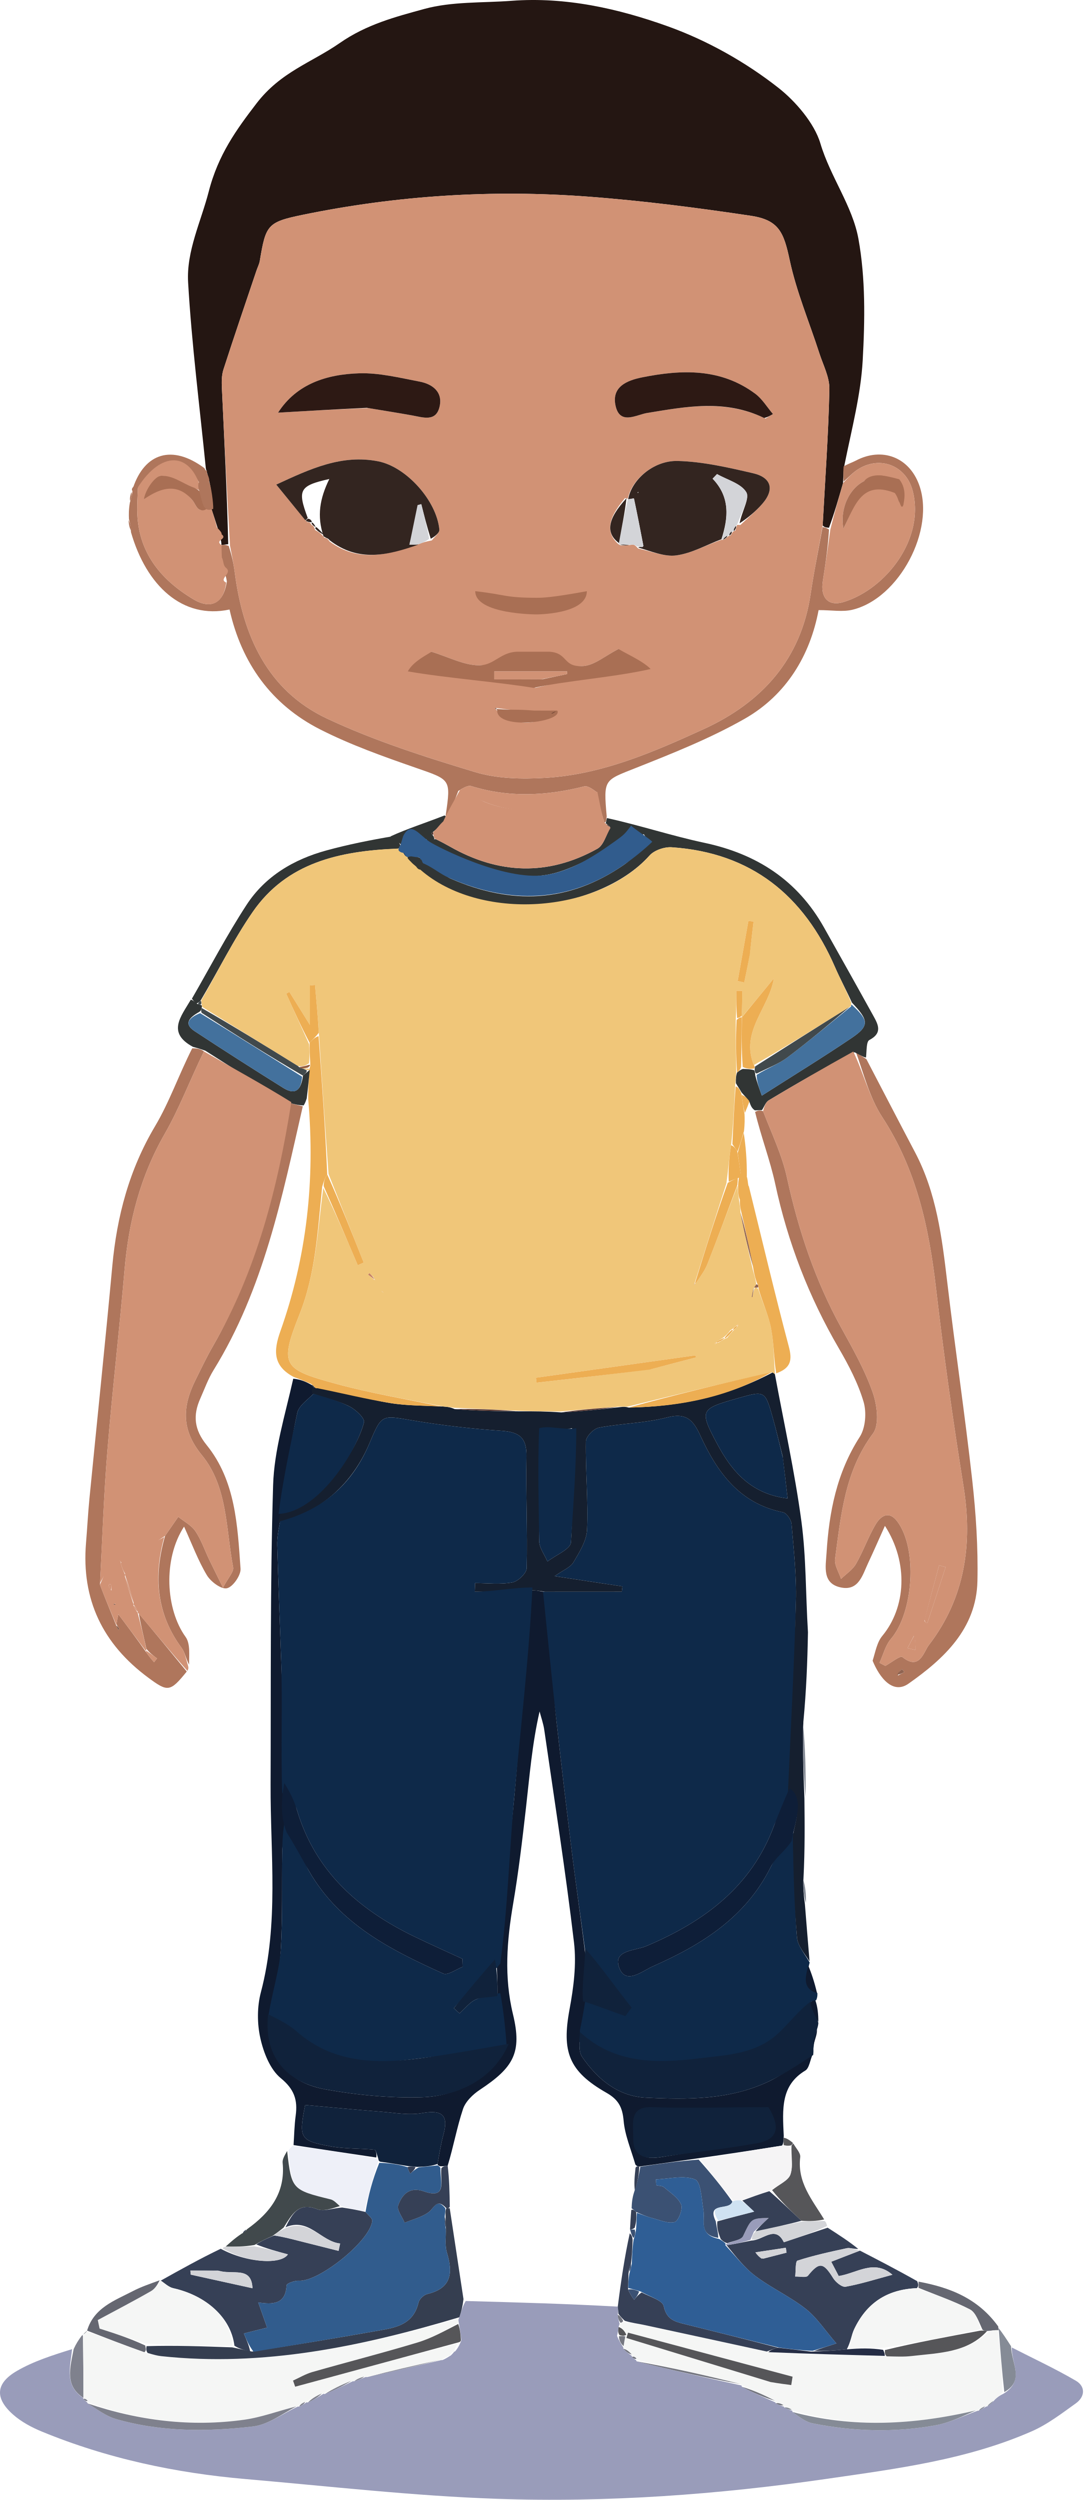 <svg width="257" height="592" viewBox="0 0 257 592" fill="none" xmlns="http://www.w3.org/2000/svg">
<path d="M193.605 471.95C193.629 472.389 193.652 472.828 193.366 473.585C193.057 473.903 192.567 473.914 192.231 473.974C189.452 476.462 189.597 480.049 187.111 482.432C181.782 487.541 173.338 488.12 166.611 488.932C156.657 491.423 144.607 491.189 136.611 482.932C136.947 480.463 136.889 475.645 137.611 473.585C140.797 474.541 144.983 475.841 147.781 476.793C148.132 476.387 148.484 475.982 148.835 475.576C145.447 471.35 142.058 467.125 138.661 462.454C137.638 454.65 136.545 447.301 135.625 439.929C134.297 429.283 133.036 418.628 131.853 407.965C130.707 397.634 128.715 387.278 128.111 376.929C134.489 376.919 141.382 376.929 147.293 376.929C147.34 376.511 147.387 376.093 147.434 375.675C142.396 374.916 137.358 374.157 131.368 373.254C133.391 371.819 135.109 371.185 135.833 369.963C137.252 367.563 138.946 364.87 139.052 362.238C139.331 355.296 138.675 348.32 138.775 341.364C138.791 340.213 140.597 338.322 141.827 338.087C147.182 337.064 152.76 337.027 158.005 335.662C162.543 334.481 164.187 336.255 165.876 339.931C169.862 348.603 175.146 356.057 185.448 358.117C186.307 358.289 187.405 359.879 187.491 360.887C188.008 366.992 188.687 373.131 188.523 379.237C188.114 394.472 188.436 409.452 187.622 425C186.463 427.597 184.184 430.072 183.319 432.401C177.932 446.889 166.683 455.111 153.083 460.854C150.43 461.975 145.327 461.776 146.584 465.71C148.044 470.281 152.137 466.744 154.591 465.664C166.122 460.588 176.575 454.106 182.51 442.218C183.823 439.59 186.277 435.972 188 434C188.343 442.126 188.109 451.192 188.785 458.839C188.968 460.906 190.758 462.83 191.811 464.82C191.811 464.82 191.722 464.854 191.675 465.174C190.943 468.058 190.337 470.597 193.605 471.95Z" fill="#0E2949"/>
<path d="M48.761 110.973C47.299 96.275 45.411 81.601 44.556 66.867C44.126 59.461 47.613 52.469 49.445 45.346C51.69 36.621 56 30.691 60.748 24.5C66.5 17 73.801 14.831 80.464 10.198C86.849 5.757 93.665 3.996 100.466 2.128C107.054 0.319 114.252 0.711 121.186 0.19C134.011 -0.773 146.453 2.021 158.225 6.25C167.557 9.603 176.645 14.717 184.431 20.841C188.382 23.948 192.886 29.139 194.318 33.949C196.688 41.907 201.923 48.747 203.339 56.586C205.03 65.944 204.872 75.783 204.344 85.349C203.899 93.425 201.782 101.41 200.03 110.089C199.708 111.848 199.762 112.952 199.685 114.407C198.591 118.166 197.627 121.575 196.358 124.98C195.649 124.925 195.246 124.873 194.867 124.423C195.458 113.406 196.228 102.791 196.455 92.164C196.515 89.334 194.978 86.448 194.067 83.623C191.7 76.288 188.658 69.104 187.056 61.61C185.659 55.073 184.539 52.1 177.837 51.096C165.032 49.178 152.154 47.526 139.246 46.56C116.569 44.863 93.999 46.279 71.695 50.871C63.342 52.59 62.956 53.257 61.539 61.752C61.407 62.548 61.009 63.298 60.748 64.074C58.123 71.877 55.451 79.666 52.925 87.501C52.479 88.885 52.492 90.476 52.56 91.958C53.13 104.247 53.762 116.533 54.062 128.868C53.329 128.966 52.909 129.015 52.465 129.057C52.44 129.049 52.388 129.047 52.452 128.793C52.383 128.066 52.251 127.593 52.055 126.699C51.242 123.987 50.493 121.695 49.724 119.409C49.704 119.414 49.665 119.427 49.811 119.007C49.887 117.704 49.817 116.822 49.916 115.696C49.644 113.96 49.203 112.466 48.761 110.973Z" fill="#241612"/>
<path d="M239.652 555.902C244.728 558.5 249.914 560.908 254.83 563.777C257.156 565.135 257.032 567.562 254.822 569.143C251.482 571.532 248.14 574.11 244.42 575.744C229.037 582.5 212.516 584.6 196.079 586.981C170.071 590.749 143.893 592.655 117.664 591.744C97.816 591.055 78.02 588.776 58.212 587.07C41.591 585.638 25.401 582.197 9.927 575.827C7.511 574.832 5.073 573.53 3.129 571.82C-1.267 567.952 -1.076 564.414 3.987 561.469C7.965 559.155 12.466 557.74 17.078 556.299C16.608 560.74 15.259 564.92 19.749 567.888C19.712 567.919 19.638 567.856 19.752 568.086C20.14 568.513 20.415 568.708 20.656 568.91C20.622 568.916 20.636 568.849 20.791 569.165C23.112 570.626 25.159 572.18 27.464 572.845C38.11 575.918 49.055 575.88 59.896 574.613C63.588 574.182 67.018 571.508 70.595 569.881C70.622 569.903 70.556 569.882 70.873 569.903C71.652 569.568 72.115 569.211 72.591 568.894C72.604 568.932 72.561 568.862 72.934 568.931C74.392 568.286 75.477 567.571 76.584 566.885C76.606 566.913 76.564 566.865 76.946 566.927C79.415 565.943 81.503 564.898 83.606 563.881C83.621 563.909 83.561 563.886 83.907 563.908C85.04 563.571 85.826 563.213 86.613 562.887C86.613 562.919 86.556 562.89 86.999 562.911C93.163 561.57 98.883 560.208 104.608 558.879C104.612 558.912 104.546 558.901 104.851 558.874C105.642 558.519 106.127 558.19 106.611 557.895C106.61 557.93 106.541 557.923 106.77 557.804C107.199 557.411 107.4 557.138 107.603 556.897C107.604 556.929 107.54 556.916 107.832 556.801C108.498 555.984 108.872 555.281 109.272 554.225C109.097 552.589 108.896 551.306 108.627 549.781C108.562 549.37 108.564 549.203 108.804 548.749C109.315 547.274 109.59 546.085 110.316 544.901C122.598 545.236 134.426 545.566 146.33 546.231C146.432 547.023 146.459 547.48 146.31 548.149C146.353 548.959 146.572 549.557 146.768 550.296C146.747 550.436 146.622 550.693 146.535 551.054C146.394 551.909 146.341 552.401 146.154 553.134C146.576 554.223 147.132 555.072 147.655 555.922C147.622 555.922 147.642 555.858 147.666 556.196C148.354 556.981 149.017 557.428 149.65 557.902C149.62 557.929 149.655 557.856 149.694 558.132C150.055 558.565 150.377 558.721 150.666 558.896C150.633 558.914 150.651 558.841 150.795 559.185C159.182 561.315 167.424 563.101 175.638 564.904C175.61 564.921 175.631 564.859 175.717 565.202C178.428 566.657 181.052 567.77 183.648 568.902C183.62 568.92 183.621 568.853 183.774 569.125C184.51 569.562 185.092 569.727 185.645 569.908C185.615 569.923 185.64 569.86 185.793 570.129C186.525 570.559 187.104 570.722 187.65 570.875C187.616 570.866 187.663 570.815 187.715 571.181C189.322 572.341 190.796 573.534 192.444 573.864C202.174 575.819 211.999 576.1 221.762 574.301C225.135 573.679 228.319 572.028 231.602 570.879C231.613 570.911 231.551 570.883 231.858 570.866C232.646 570.515 233.126 570.18 233.608 569.879C233.609 569.913 233.544 569.895 233.883 569.845C234.679 569.327 235.135 568.859 235.712 568.189C236.336 567.622 236.839 567.258 237.719 566.838C242.782 563.751 239.553 559.588 239.652 555.902Z" fill="#999CBA"/>
<path d="M138.612 473.929C138.277 475.993 137.943 478.057 137.366 480.799C137.34 483.373 136.931 485.697 137.883 487.091C141.473 492.349 146.417 496.431 152.906 496.744C162.815 497.223 172.869 497.311 182.162 492.875C185.747 491.164 189.052 488.497 192.5 486.5C191.931 487.655 191.701 489.753 190.773 490.312C184.896 493.851 185.347 499.394 185.643 505.783C185.563 507.044 185.594 507.51 185.251 508.096C178.525 509.174 172.172 510.132 165.396 511.1C160.54 511.775 156.109 512.44 151.418 513.058C150.986 512.98 150.812 512.951 150.5 512.584C149.431 508.913 148.009 505.623 147.718 502.235C147.446 499.076 146.524 497.232 143.678 495.61C134.662 490.475 133.041 485.857 134.915 475.764C135.872 470.61 136.569 465.158 135.961 460.01C133.971 443.175 131.34 426.417 128.914 409.635C128.701 408.164 128.185 406.738 127.809 405.29C126.041 413 125.442 420.562 124.587 428.094C123.725 435.691 122.829 443.298 121.547 450.832C120.059 459.586 119.367 468.142 121.508 477.003C123.713 486.124 121.617 489.616 113.637 494.898C111.996 495.984 110.259 497.671 109.667 499.447C108.218 503.8 107.412 508.367 106.039 512.863C105.325 512.944 104.918 513.009 104.292 513.001C104.072 512.929 103.631 512.787 103.638 512.435C104.098 509.897 104.44 507.679 105.026 505.528C106.322 500.776 104.666 499.595 99.955 500.408C96.833 500.947 93.49 500.323 90.257 500.07C84.248 499.6 78.248 499.019 72.28 498.488C70.737 506.367 70.987 506.95 78.371 508.283C81.758 508.893 85.28 508.73 88.724 509.081C89.063 509.116 89.285 510.302 89.121 510.918C82.297 509.914 75.914 508.945 69.531 507.976C69.689 505.654 69.723 503.316 70.035 501.016C70.535 497.336 69.736 494.775 66.509 492.131C63.971 490.051 62.434 486.088 61.672 482.688C60.894 479.223 60.883 475.233 61.789 471.804C66.089 455.522 64.026 439.022 64.093 422.589C64.189 398.959 63.979 375.318 64.69 351.705C64.94 343.396 67.518 335.156 69.46 326.492C71.163 326.644 72.438 327.19 73.804 327.973C74.148 328.427 74.402 328.643 74.686 328.814C74.716 328.768 74.824 328.749 74.766 329.059C74.672 329.577 74.638 329.785 74.263 330.057C72.71 331.603 70.77 332.929 70.411 334.595C68.89 341.651 67.839 348.808 66.616 356.326C66.615 357.787 66.613 358.849 66.358 360.242C65.95 362.371 65.619 364.175 65.669 365.969C65.925 375.051 66.281 384.13 66.6 393.21C66.936 402.785 67.27 412.359 67.352 422.246C67.264 426.339 67.429 430.119 67.348 434.205C67.011 435.98 66.859 437.447 66.842 438.916C66.752 446.337 66.93 453.77 66.553 461.175C66.286 466.445 65.288 471.678 64.613 477.372C63.498 488.116 68.539 493.277 77.259 494.823C84.689 496.14 92.36 496.871 99.889 496.653C108.644 496.4 115.628 492.187 119.6 483.498C118.935 479.697 118.267 476.315 117.818 472.664C117.881 469.567 117.726 466.737 117.576 463.456C119 450.668 120.651 438.352 121.778 425.988C123.266 409.663 124.343 393.3 125.669 376.637C126.703 376.531 127.665 376.739 128.626 376.948C129.696 387.288 130.707 397.634 131.853 407.965C133.036 418.628 134.297 429.283 135.626 439.93C136.546 447.301 137.638 454.65 138.645 462.87C138.629 467.13 138.62 470.53 138.612 473.929ZM181.369 499.41C172.801 499.586 164.22 500.116 155.668 499.813C150.034 499.613 150.632 502.853 150.576 506.461C150.506 510.942 153.301 511.323 156.532 510.828C164.182 509.655 171.818 508.372 179.429 506.968C184.122 506.102 184.704 504.328 181.369 499.41Z" fill="#0F1A2F"/>
<path d="M183.547 325.421C185.685 337.016 188.248 348.554 189.82 360.226C190.971 368.776 190.821 377.5 191.38 386.536C191.25 393.623 190.991 400.321 190.294 407.717C190.083 414.256 190.312 420.097 190.54 425.938C190.602 431.961 190.663 437.984 190.324 444.659C190.167 447.179 190.41 449.047 190.653 450.915C191.005 455.324 191.356 459.734 191.76 464.482C190.758 462.83 188.968 460.906 188.785 458.839C188.109 451.192 187.964 443.498 187.783 435.003C188.318 430.982 190.308 427.546 186.621 424.924C187.283 409.695 188.114 394.472 188.523 379.237C188.687 373.131 188.008 366.992 187.491 360.887C187.405 359.879 186.307 358.29 185.448 358.118C175.146 356.057 169.862 348.603 165.876 339.931C164.187 336.255 162.543 334.481 158.005 335.662C152.76 337.027 147.182 337.064 141.827 338.087C140.597 338.322 138.791 340.213 138.775 341.364C138.675 348.32 139.331 355.296 139.052 362.238C138.946 364.87 137.252 367.563 135.833 369.963C135.109 371.185 133.391 371.819 131.368 373.254C137.358 374.157 142.396 374.916 147.434 375.675C147.387 376.093 147.34 376.511 147.293 376.929C141.382 376.929 135.47 376.929 129.093 376.938C127.664 376.739 126.703 376.531 125.207 376.629C120.599 376.935 116.527 376.935 112.454 376.935C112.479 376.253 112.505 375.571 112.53 374.89C115.487 374.89 118.51 375.253 121.371 374.729C122.714 374.484 124.731 372.55 124.758 371.345C124.953 362.528 124.537 353.698 124.7 344.88C124.781 340.519 123.05 339.121 118.871 338.836C111.772 338.353 104.668 337.543 97.653 336.359C90.448 335.143 90.426 334.847 87.553 341.7C83.555 351.239 76.125 358.045 66 360.5C66.002 359.438 66.615 357.787 67.006 356.327C76.301 355.576 84.408 343.872 86.219 336.812C86.456 335.886 84.302 333.85 82.856 333.099C80.265 331.754 76.768 331.003 74 330C74.035 329.792 73.337 328.5 75 328.5C81.091 329.393 86.854 331.372 92.536 332.278C96.498 332.91 100.572 332.847 104.962 333.077C106.051 333.162 106.774 333.263 107.69 333.686C112.801 334.094 117.719 334.18 123.086 334.218C126.553 334.199 129.57 334.227 132.935 334.472C137.765 334.219 142.246 333.751 147.029 333.203C147.745 333.12 148.16 333.117 148.897 333.324C161.102 333.134 172.329 330.692 183.029 325C183.172 325.039 183.547 325.421 183.547 325.421ZM185.374 344.816C184.596 341.772 183.883 338.711 183.029 335.69C181.23 329.325 181.144 329.302 174.935 331.067C165.842 333.651 165.532 333.817 169.923 342.013C173.291 348.302 177.803 353.795 186.555 354.847C186.167 351.402 185.844 348.529 185.374 344.816ZM127.962 340.122C127.846 348.393 127.619 356.665 127.712 364.933C127.731 366.555 128.988 368.164 129.673 369.779C131.616 368.271 135.136 366.861 135.238 365.238C135.791 356.405 135.501 347.519 135.501 338.215C132.666 338.721 130.583 339.093 127.962 340.122Z" fill="#151F2F"/>
<path d="M206.693 393.279C207.374 391.075 207.748 388.889 208.975 387.411C214.582 380.656 215.24 370.078 209.61 361.337C208.12 364.648 206.918 367.416 205.633 370.144C204.31 372.951 203.417 376.736 199.285 375.949C194.677 375.073 195.584 370.972 195.779 367.79C196.374 358.069 198.197 348.735 203.641 340.273C205.018 338.133 205.295 334.469 204.55 331.959C203.24 327.55 201.037 323.324 198.701 319.317C191.591 307.127 186.596 294.197 183.629 280.391C182.412 274.727 180.286 269.259 178.856 263.32C179.589 262.919 180.039 262.902 180.746 263.138C182.845 268.552 185.254 273.588 186.412 278.898C189.127 291.349 193.095 303.251 199.263 314.433C201.99 319.377 204.81 324.362 206.68 329.65C207.741 332.65 208.363 337.343 206.772 339.476C200.095 348.43 199.198 358.833 197.8 369.173C197.6 370.658 198.71 372.32 199.214 373.9C200.42 372.724 201.958 371.737 202.764 370.33C204.495 367.312 205.649 363.959 207.426 360.973C208.614 358.976 210.561 357.632 212.564 360.329C217.375 366.805 216.38 381.849 211.023 388.117C209.711 389.653 209.2 391.873 208.32 393.779C208.783 394.017 209.245 394.255 209.708 394.494C211.086 393.742 213.251 392.013 213.719 392.39C217.831 395.702 218.767 391.202 220.002 389.593C228.625 378.364 230.422 365.625 228.207 351.846C225.705 336.282 223.516 320.656 221.703 304.998C220.039 290.631 217.063 276.911 208.961 264.518C205.944 259.904 204.579 254.21 202.747 249.181C203.761 249.84 204.489 250.327 205.218 250.813C209.059 258.17 212.877 265.539 216.747 272.881C221.825 282.515 223.121 293.047 224.373 303.647C226.224 319.305 228.552 334.909 230.296 350.578C231.175 358.48 231.691 366.485 231.52 374.425C231.276 385.751 223.506 392.866 215.188 398.712C211.523 401.288 208.389 397.411 206.693 393.279ZM212.697 396.783C213.197 396.512 213.698 396.241 214.199 395.97C214.022 395.744 213.845 395.517 213.669 395.29C213.212 395.66 212.755 396.029 212.697 396.783Z" fill="#AF765C"/>
<path d="M199.816 114.057C199.762 112.952 199.708 111.848 199.822 110.46C200.899 109.817 201.85 109.538 202.708 109.084C208.88 105.821 215.283 108.228 217.685 114.746C221.611 125.398 213.014 141.736 201.885 144.4C199.595 144.949 197.061 144.48 193.898 144.48C191.907 155.099 186.341 164.556 176.343 170.238C168.154 174.893 159.274 178.418 150.487 181.905C143.075 184.846 142.939 184.503 143.707 193.315C143.594 194.443 143.533 194.731 143.175 194.8C142.395 192.389 141.91 190.195 141.463 187.671C140.444 186.942 139.251 186.003 138.351 186.23C129.421 188.476 120.558 188.92 111.638 186.159C110.792 185.897 109.634 186.647 108.558 187.303C107.582 189.842 106.671 192.007 105.711 193.869C105.636 193.365 105.61 193.163 105.584 192.961C106.827 184.443 106.741 184.69 98.474 181.815C90.805 179.148 83.076 176.409 75.858 172.748C64.255 166.865 57.204 157.005 54.369 144.342C43.236 146.714 34.654 138.696 31.018 126.009C30.982 124.583 30.763 123.75 30.543 122.918C30.506 121.846 30.47 120.774 30.757 119.041C31.182 117.684 31.282 116.988 31.382 116.293C31.166 115.989 31.146 115.672 31.732 115.133C32.325 114.927 32.509 114.93 32.669 115.393C32.594 117.503 32.487 119.153 32.499 120.803C32.574 130.569 37.892 137.183 45.789 141.907C50.087 144.479 53.014 142.743 53.729 137.678C53.361 135.196 52.505 134.494 52 132C52.062 131.329 52.443 129.446 52.49 129.064C52.909 129.015 53.329 128.966 54.17 129.275C54.931 131.596 55.341 133.549 55.597 135.523C57.539 150.483 63.283 163.517 77.497 170.186C88.701 175.443 100.659 179.244 112.539 182.841C117.77 184.425 123.678 184.534 129.212 184.205C142.548 183.412 154.701 178.14 166.643 172.681C180.483 166.354 189.758 156.144 192.042 140.502C192.81 135.251 193.9 130.046 194.842 124.821C195.246 124.873 195.649 124.925 196.373 125.404C196.095 129.758 195.507 133.686 194.897 137.61C194.285 141.542 196.186 143.682 199.849 142.556C209.889 139.47 219.141 127.551 216.175 116.195C214.615 110.225 208.448 107.819 203.212 111.146C201.966 111.937 200.942 113.077 199.816 114.057Z" fill="#AF765C"/>
<path d="M143.471 195.019C143.533 194.731 143.594 194.443 143.753 193.723C151.506 195.418 159.079 197.936 166.836 199.582C179.267 202.218 188.89 208.45 195.161 219.604C199.067 226.55 202.965 233.5 206.821 240.474C207.975 242.56 209.132 244.593 205.931 246.28C205.179 246.677 205.313 248.753 205.128 250.435C204.489 250.327 203.761 249.84 202.407 249.182C195.204 252.85 188.608 256.655 182.079 260.575C181.35 261.013 181.009 262.099 180.488 262.884C180.039 262.902 179.589 262.919 178.802 262.945C178.181 262.514 177.898 262.075 177.554 261.049C176.89 259.958 176.289 259.453 175.644 258.691C175.206 257.908 174.812 257.381 174.309 256.511C174.266 255.461 174.331 254.753 174.587 253.988C175.044 253.646 175.309 253.363 175.951 253.138C177.088 253.186 177.848 253.174 178.677 253.459C178.812 253.948 178.88 254.14 178.893 254.662C179.292 256.248 179.745 257.503 180.452 259.462C188.039 254.618 194.969 250.376 201.695 245.833C205.957 242.954 205.838 241.653 201.793 237.435C200.415 234.399 198.982 231.769 197.793 229.032C190.408 212.026 177.941 201.911 159.094 200.641C157.368 200.525 154.97 201.343 153.854 202.593C141.508 216.417 110.373 219.363 99 206C96.499 204 91.794 197.285 98 202.593C106 205.593 104.627 207.135 106.597 208C120.986 214.316 134.644 213.903 147.848 204.756C150.011 203.257 151.715 201.097 153.632 199.243C153.251 198.675 152.871 198.108 152.49 197.54C150.419 198.417 148.345 199.287 146.277 200.173C140.57 202.618 135.052 206.368 129.116 207.226C119.356 208.638 107.759 207.163 100.5 199C100.848 198.635 102.77 198.772 103.243 198.73C104.583 199.386 105.598 199.926 106.597 200.494C118.142 207.064 129.847 207.485 141.497 200.988C142.997 200.151 143.604 197.714 144.494 195.801C144.094 195.387 143.825 195.191 143.535 195.003C143.515 195.011 143.471 195.019 143.471 195.019Z" fill="#313534"/>
<path d="M44.235 395.838C40.284 400.733 39.724 400.697 35.111 397.285C24.325 389.308 19.25 378.79 20.376 365.357C20.668 361.873 20.842 358.379 21.182 354.901C22.98 336.532 24.908 318.175 26.601 299.796C27.686 288.027 30.607 276.981 36.73 266.691C40.106 261.017 42.302 254.641 45.526 248.253C46.887 248.218 47.753 248.511 48.307 248.991C45.036 255.642 42.536 262.37 39.012 268.511C33.246 278.557 30.475 289.279 29.502 300.69C28.278 315.055 26.592 329.381 25.42 343.749C24.575 354.103 24.242 364.499 23.677 375.269C24.988 378.75 26.302 381.837 27.612 385.14C27.76 385.575 27.912 385.794 28.064 386.013C28.121 385.887 28.261 385.704 28.221 385.645C28.045 385.389 27.816 385.169 27.609 384.616C27.731 383.72 27.851 383.144 28.032 382.274C30.365 385.384 32.465 388.182 34.63 391.275C35.294 392.257 35.894 392.943 36.493 393.629C36.727 393.331 36.962 393.032 37.196 392.733C36.358 392.109 35.52 391.485 34.685 390.477C33.996 387.367 33.304 384.641 32.883 382.116C36.848 386.824 40.541 391.331 44.235 395.838Z" fill="#AF765C"/>
<path d="M38.046 540.095C42.721 537.483 47.397 534.87 52.287 532.528C58.388 535.845 66.57 536.378 68.197 533.857C65.677 533.172 63.146 532.485 60.69 531.495C62.033 530.624 63.301 530.054 64.946 529.378C67.011 529.702 68.698 530.137 70.386 530.563C73.656 531.39 76.928 532.212 80.199 533.036C80.321 532.451 80.443 531.867 80.566 531.283C76.023 530.815 73.144 525.033 67.611 527.453C69.264 524.179 70.781 521.452 75.121 523.15C76.682 523.761 78.81 522.923 81.042 522.764C83.031 523.065 84.657 523.348 86.581 523.817C87.333 524.657 88.237 525.361 88.169 525.955C87.621 530.757 75.424 540.456 70.759 540.104C69.788 540.031 67.901 540.747 67.883 541.164C67.68 545.748 64.568 545.746 61.163 545.235C61.924 547.386 62.547 549.143 63.275 551.198C61.153 551.732 59.637 552.113 57.76 552.586C58.472 554.253 59.042 555.591 59.257 556.882C57.753 556.513 56.605 556.19 55.527 555.488C54.729 548.859 48.892 543.63 41.025 541.864C39.953 541.623 39.035 540.702 38.046 540.095ZM51.662 537.704C49.473 537.704 47.284 537.704 45.094 537.704C45.125 538.022 45.155 538.34 45.185 538.658C50.047 539.73 54.909 540.801 59.81 541.882C59.584 536.563 55.163 538.779 51.662 537.704Z" fill="#364056"/>
<path d="M192.618 486.64C189.081 488.928 185.747 491.164 182.162 492.875C172.869 497.311 162.815 497.223 152.906 496.744C146.417 496.431 141.473 492.349 137.883 487.091C136.931 485.697 137.34 483.373 137.365 481.204C145.603 488.784 155.461 488.66 165.566 487.441C172.292 486.63 179.231 486.421 184.56 481.312C187.046 478.929 189.207 476.088 192 474C192.767 475.786 193.428 477.606 193.845 479.051C193.805 479.477 193.766 479.903 193.399 480.915C192.94 482.71 192.807 483.92 192.675 485.129C192.686 485.536 192.696 485.942 192.618 486.64Z" fill="#10223B"/>
<path d="M71.724 261.979C66.81 283.525 62.456 305.253 50.586 324.457C49.286 326.56 48.44 328.948 47.429 331.224C45.668 335.188 45.995 338.549 48.949 342.201C55.804 350.679 56.255 361.228 56.977 371.49C57.087 373.052 55.138 375.827 53.739 376.12C52.388 376.403 49.919 374.56 48.996 373.02C46.926 369.561 45.51 365.711 43.598 361.517C38.557 369.265 39.251 381.11 43.955 387.629C45.149 389.284 44.752 392.086 44.793 394.217C44.024 392.789 43.812 391.309 43.029 390.251C37.061 382.18 36.315 373.348 39.11 363.699C40.279 362.022 41.253 360.612 42.227 359.201C43.607 360.318 45.333 361.2 46.284 362.607C47.663 364.646 48.468 367.071 49.544 369.318C50.425 371.157 51.343 372.977 52.82 375.973C54.076 373.559 55.426 372.211 55.224 371.16C53.487 362.09 53.961 352.086 47.829 344.605C42.823 338.499 43.234 332.989 46.337 326.749C47.669 324.069 48.949 321.354 50.448 318.769C60.841 300.851 64.361 280.876 68.176 261.059C69.557 261.474 70.64 261.727 71.724 261.979Z" fill="#AF765C"/>
<path d="M196.041 527.538C198.56 529.153 201.08 530.767 203.287 532.564C202.173 532.617 201.317 532.237 200.578 532.398C196.652 533.251 192.711 534.102 188.899 535.338C188.365 535.511 188.518 537.8 188.353 539.11C189.39 539.067 190.948 539.445 191.381 538.911C194.05 535.621 195.018 535.716 197.344 539.483C197.941 540.451 199.444 541.679 200.301 541.523C203.951 540.86 207.515 539.723 211.385 538.685C207.065 534.901 202.959 538.321 198.665 538.986C198.001 537.717 197.369 536.509 196.895 535.604C199.278 534.677 201.48 533.82 203.683 532.964C208.089 535.239 212.495 537.515 217.247 540.2C217.582 541 217.571 541.389 217.174 541.862C209.973 542.145 205.214 545.506 202.337 551.554C201.665 552.965 201.508 554.62 200.578 556.347C197.551 556.658 195.06 556.784 192.873 556.714C194.647 556.05 196.117 555.581 198.109 554.946C195.401 551.821 193.491 548.833 190.859 546.765C187.111 543.822 182.648 541.797 178.843 538.915C176.183 536.9 174.113 534.107 172.121 531.7C174.187 531.371 175.913 531.002 177.994 530.586C180.825 530.516 183.634 526.835 185.667 530.988C189.111 529.843 192.576 528.69 196.041 527.538ZM180.82 534.87C182.648 534.398 184.475 533.927 186.303 533.455C186.25 533.066 186.196 532.677 186.142 532.288C183.74 532.651 181.337 533.014 178.934 533.376C179.295 533.885 179.656 534.394 180.82 534.87Z" fill="#364056"/>
<path d="M104.596 333.094C100.572 332.847 96.498 332.91 92.536 332.278C86.854 331.372 81.254 329.958 75.221 328.755C74.824 328.749 74.716 328.768 74.6 328.575C74.227 328.167 73.97 327.951 73.713 327.736C72.438 327.19 71.162 326.644 69.589 326.092C64.611 323.457 64.781 319.844 66.409 315.254C72.628 297.715 74.677 279.582 73.012 260.395C72.958 257.624 73.166 255.503 73.301 253.315C73.228 253.247 73.276 253.053 73.393 252.796C73.51 252.35 73.51 252.162 73.483 251.58C73.374 249.876 73.293 248.566 73.34 246.937C74.121 246.083 74.772 245.547 75.459 245.387C76.269 256.511 77.043 267.258 77.507 278.117C76.935 279.017 76.674 279.804 76.317 281.017C75.212 291.52 74.816 301.517 70.926 311.303C66.119 323.394 66.983 324.273 79.783 327.746C87.937 329.959 96.317 331.34 104.596 333.094Z" fill="#EDAE53"/>
<path d="M38.076 540.046C39.035 540.702 39.953 541.623 41.025 541.864C48.892 543.63 54.729 548.859 55.069 555.499C47.954 555.636 41.369 555.384 34.48 554.974C30.646 553.688 27.116 552.56 23.586 551.433C23.444 550.758 23.302 550.084 23.16 549.41C27.373 547.141 31.624 544.936 35.774 542.557C36.76 541.991 37.411 540.84 38.215 539.958C38.215 539.958 38.107 539.997 38.076 540.046Z" fill="#F5F6F5"/>
<path d="M86.283 523.63C84.657 523.348 83.031 523.065 80.863 522.445C79.656 521.672 79.044 521.015 78.315 520.837C69.183 518.607 69.032 518.455 68.33 509.214C68.579 508.92 68.828 508.626 69.304 508.154C75.914 508.945 82.296 509.914 89.163 511.168C89.678 511.618 89.71 511.784 89.459 512.202C88.212 516.18 87.248 519.905 86.283 523.63Z" fill="#EEF0F8"/>
<path d="M45.455 236.498C49.747 229.063 53.733 221.427 58.42 214.249C62.84 207.48 69.597 203.497 77.34 201.385C82.443 199.992 87.641 198.949 93.208 198.005C94.05 198.827 94.482 199.394 94.869 200.259C94.724 200.731 94.624 200.906 94.088 200.979C80.429 201.519 67.956 204.261 59.868 215.942C55.28 222.569 51.703 229.896 47.474 237.019C47.039 237.322 46.859 237.557 46.468 237.674C45.951 237.172 45.703 236.835 45.455 236.498Z" fill="#313534"/>
<path d="M38.915 363.965C36.315 373.348 37.061 382.18 43.029 390.251C43.812 391.309 44.024 392.789 44.509 394.34C44.671 394.902 44.679 395.202 44.388 395.671C40.542 391.331 36.848 386.824 32.881 382.129C32.606 381.94 32.635 381.942 32.621 381.638C32.275 380.857 31.942 380.382 31.604 379.923C31.597 379.94 31.633 379.948 31.658 379.561C30.99 377.079 30.296 374.983 29.602 372.913C29.6 372.937 29.642 372.963 29.617 372.604C29.57 371.531 28.26 369.482 28.5 368.5C31.716 366.366 35.96 365.833 38.915 363.965Z" fill="#D19275"/>
<path d="M68.016 509.372C69.032 518.456 69.183 518.607 78.315 520.837C79.044 521.015 79.656 521.672 80.501 522.426C78.81 522.923 76.682 523.761 75.121 523.15C70.781 521.452 69.264 524.179 67.187 527.516C66.017 528.446 65.293 528.966 64.569 529.485C63.301 530.054 62.033 530.624 60.26 531.643C57.654 532.066 55.554 532.038 53.455 532.011C54.536 531.029 55.617 530.047 57.237 528.958C58.028 528.531 58.279 528.21 58.529 527.889C63.928 524.032 67.652 519.307 66.944 512.15C66.861 511.31 67.433 510.405 68.016 509.372Z" fill="#41494C"/>
<path d="M45.192 236.747C45.703 236.835 45.951 237.172 46.693 237.716C47.187 237.924 47.645 237.979 47.744 238.065C47.843 238.151 47.843 238.415 47.756 238.698C47.627 239.173 47.585 239.365 47.186 239.636C44.892 240.934 43.377 242.399 46.095 244.189C53.032 248.757 60.039 253.22 67.082 257.623C70.038 259.471 71.352 258.032 71.764 254.723C72.319 254.216 72.669 253.961 73.083 253.598C73.147 253.49 73.374 253.383 73.374 253.383C73.166 255.503 72.958 257.624 72.648 260.116C72.41 260.849 72.276 261.21 71.932 261.775C70.64 261.727 69.557 261.474 67.828 260.928C60.994 256.691 54.806 252.748 48.618 248.804C47.753 248.511 46.887 248.218 45.735 247.921C39.453 244.554 42.86 240.743 45.192 236.747Z" fill="#313534"/>
<path d="M187.922 507.604C188.496 508.682 189.669 509.833 189.547 510.826C188.815 516.803 192.353 520.888 195.215 525.585C193.36 526.002 191.769 526.029 189.832 525.897C187.186 523.454 184.885 521.168 182.881 518.644C184.587 517.269 186.734 516.383 187.229 514.933C187.916 512.919 187.363 510.483 187.486 508.072C187.631 507.916 187.922 507.604 187.922 507.604Z" fill="#565659"/>
<path d="M37.819 539.995C37.41 540.84 36.76 541.991 35.774 542.557C31.624 544.936 27.373 547.141 23.16 549.41C23.302 550.084 23.444 550.759 23.586 551.433C27.116 552.56 30.646 553.688 34.401 555.435C34.617 556.366 34.608 556.677 34.205 557.03C29.401 555.344 24.991 553.615 20.59 551.898C20.6 551.909 20.626 551.923 20.626 551.923C22.246 546.486 27.141 544.806 31.488 542.549C33.389 541.562 35.44 540.862 37.819 539.995Z" fill="#656771"/>
<path d="M33 115C32.808 116.067 31.959 115.55 31.5 115.546C34.252 107.321 40.737 105.151 48.422 110.863C49.203 112.466 49.081 110.295 49 112C49.5 113 50 114.5 49 114C48.993 114.005 46.965 114.371 47 114C43.5 107.5 38.989 107.145 33 115Z" fill="#AF765C"/>
<path d="M217.561 541.779C217.571 541.389 217.582 541 217.571 540.319C224.827 541.659 231.606 544.2 236.446 550.927C236.483 551.502 236.598 551.967 236.33 551.809C235.468 551.787 234.875 551.922 233.818 552.003C233.047 551.91 232.739 551.871 232.622 551.48C231.797 549.67 231.101 547.591 229.705 546.873C225.812 544.873 221.629 543.437 217.561 541.779Z" fill="#656771"/>
<path d="M53.397 532.067C55.555 532.038 57.654 532.066 60.185 531.945C63.146 532.485 65.677 533.172 68.197 533.857C66.57 536.378 58.388 535.845 52.735 532.444C52.968 532.089 53.338 532.123 53.397 532.067Z" fill="#D3D4D8"/>
<path d="M190.178 526.055C191.769 526.029 193.36 526.002 195.268 525.936C195.655 526.172 195.725 526.447 195.918 527.13C192.576 528.691 189.111 529.843 185.667 530.988C183.634 526.835 180.825 530.517 178.09 530.371C178.078 529.635 178.325 529.065 178.995 528.384C183.005 527.533 186.592 526.794 190.178 526.055Z" fill="#D3D4D8"/>
<path d="M190.813 425.626C190.312 420.097 190.083 414.256 190.208 408.173C190.736 413.726 190.911 419.52 190.813 425.626Z" fill="#858B96"/>
<path d="M94.913 199.961C94.482 199.394 92.975 198.915 92.5 198.069C96.258 196.314 101.135 194.75 105.26 193.117C105.61 193.163 105.636 193.365 105.528 194.105C104.488 195.417 103.581 196.19 102.524 197.041C102.314 197.213 102.182 197.352 102.208 197.394C102.319 197.574 102.476 197.724 102.693 198.069C102.771 198.253 102.91 198.627 102.91 198.627C102.77 198.772 102.631 198.918 101.973 199.126C99.121 198.145 96.726 196.591 94.913 199.961Z" fill="#313534"/>
<path d="M236.598 551.967C236.598 551.967 236.483 551.502 236.496 551.265C237.445 552.457 238.38 553.886 239.484 555.609C239.553 559.588 242.782 563.751 237.888 566.463C237.319 561.419 236.959 556.693 236.598 551.967Z" fill="#858B96"/>
<path d="M19.786 567.858C15.259 564.92 16.608 560.74 17.454 556.271C18.036 555.004 18.584 554.141 19.362 553.109C19.591 552.941 19.587 552.892 19.649 553.314C19.736 558.443 19.761 563.15 19.786 567.858Z" fill="#7F818D"/>
<path d="M193.528 472C190.097 470.914 190.703 468.374 191.438 465.443C192.222 467.295 192.956 469.515 193.528 472Z" fill="#0F1A2F"/>
<path d="M190.903 450.654C190.41 449.047 190.167 447.179 190.255 445.123C190.776 446.755 190.965 448.574 190.903 450.654Z" fill="#858B96"/>
<path d="M193.836 478.801C193.112 477.549 192.034 475.29 192 474.29C191.986 473.889 192.892 473.704 193.137 473.71C193.686 475.3 193.838 477.025 193.836 478.801Z" fill="#0F1A2F"/>
<path d="M192.688 484.277C192.551 483.183 193.129 481.987 193.5 480.5C193.627 481.54 193.07 482.844 192.688 484.277Z" fill="#0F1A2F"/>
<path d="M30.442 123.151C30.762 123.75 30.982 124.583 31.023 125.641C30.677 125.039 30.509 124.211 30.442 123.151Z" fill="#AF765C"/>
<path d="M185.625 507.976C185.594 507.51 185.563 507.044 185.603 506.236C186.297 506.318 186.921 506.744 187.733 507.387C187.921 507.604 187.631 507.916 187.191 508.097C186.376 508.178 186.001 508.077 185.625 507.976Z" fill="#565659"/>
<path d="M58.284 527.985C58.279 528.21 58.028 528.531 57.544 528.84C57.554 528.579 57.796 528.33 58.284 527.985Z" fill="#364056"/>
<path d="M31.124 116.547C31.282 116.988 31.182 117.684 30.849 118.647C30.699 118.211 30.782 117.506 31.124 116.547Z" fill="#AF765C"/>
<path d="M19.615 552.937C19.835 552.688 20.05 552.459 20.455 552.085C20.626 551.923 20.6 551.909 20.517 552.15C20.151 552.557 19.869 552.725 19.587 552.892C19.587 552.892 19.591 552.941 19.615 552.937Z" fill="#656771"/>
<path d="M187 423.5C190.84 425.803 188.032 432.428 187.5 436C185.614 438.79 183.823 439.59 182.511 442.218C176.575 454.106 166.122 460.588 154.591 465.664C152.138 466.744 148.044 470.281 146.584 465.71C145.327 461.776 150.43 461.975 153.084 460.854C166.684 455.111 177.933 446.889 183.319 432.401C184.185 430.072 185.842 426.097 187 423.5Z" fill="#0E1E38"/>
<path d="M138.112 473.932C137.732 470.528 138.587 465.247 138.612 461.432C142.016 465.242 146.223 471.206 149.612 475.432C149.26 475.838 148.463 477.026 148.112 477.432C145.313 476.48 141.297 474.888 138.112 473.932Z" fill="#10223B"/>
<path d="M194.867 124.423C193.9 130.046 192.809 135.251 192.042 140.502C189.758 156.144 180.483 166.354 166.643 172.681C154.701 178.14 142.548 183.412 129.212 184.205C123.678 184.534 117.77 184.425 112.539 182.841C100.659 179.244 88.701 175.444 77.497 170.186C63.283 163.517 57.539 150.483 55.597 135.523C55.341 133.549 54.931 131.596 54.484 129.226C53.762 116.533 53.13 104.247 52.56 91.958C52.492 90.476 52.479 88.885 52.925 87.501C55.451 79.665 58.123 71.877 60.748 64.074C61.009 63.298 61.407 62.548 61.539 61.752C62.956 53.257 63.342 52.59 71.695 50.871C93.999 46.279 116.569 44.863 139.246 46.56C152.154 47.526 165.032 49.178 177.837 51.096C184.539 52.1 185.659 55.073 187.056 61.61C188.658 69.104 191.7 76.288 194.067 83.623C194.978 86.448 196.515 89.334 196.455 92.164C196.227 102.791 195.458 113.406 194.867 124.423ZM73.78 124.293C74.106 124.459 74.432 124.625 74.625 125.508C75.352 125.912 76.08 126.316 76.832 127.336C77.199 127.406 77.567 127.476 78.07 128.228C84.906 133.282 91.987 131.461 99.337 128.773C100.071 128.514 100.804 128.254 102.29 127.971C102.914 127.113 104.142 126.199 104.067 125.407C103.423 118.581 96.262 110.558 89.571 109.245C80.95 107.552 73.504 111.022 65.435 114.758C68.018 117.923 70.174 120.566 72.741 123.616C73.112 123.641 73.482 123.665 73.78 124.293ZM172.604 126.927C172.604 126.927 172.52 126.913 173.069 126.782C173.242 126.468 173.414 126.153 173.597 125.916C173.597 125.916 173.52 125.924 174.159 125.656C174.308 125.224 174.456 124.792 174.563 124.332C174.563 124.332 174.523 124.258 175.38 124.323C177.113 122.664 178.98 121.122 180.552 119.322C183.562 115.876 182.651 113.057 178.381 112.071C172.511 110.716 166.516 109.317 160.542 109.164C154.688 109.014 149.529 113.748 148.692 118.155C148.692 118.155 148.754 118.031 148.024 117.97C143.835 122.918 143.434 126.238 146.603 128.965C146.603 128.965 146.565 128.869 147 129.18C147.806 129.17 148.612 129.16 149.835 128.984C150.164 128.959 150.427 129.079 151.191 129.913C154.214 130.514 157.348 131.916 160.232 131.515C163.89 131.005 167.343 129.032 171.043 127.768C171.043 127.768 171.024 127.943 171.657 127.697C171.977 127.412 172.297 127.128 172.604 126.927ZM117.524 167.664L117.171 167.686C117.171 167.686 117.553 167.979 117.93 168.606C122.084 171.74 126.318 172.072 131.08 168.939C131.283 168.763 131.486 168.587 131.689 168.411C131.321 168.573 130.954 168.734 129.684 168.901C125.673 168.561 121.662 168.222 117.524 167.664ZM181.332 99.11C181.916 98.755 182.499 98.401 183.082 98.046C181.698 96.426 180.555 94.479 178.887 93.24C170.711 87.17 161.483 87.489 152.125 89.36C148.516 90.082 144.813 91.583 145.81 96.092C146.836 100.735 150.711 98.214 153.289 97.794C162.519 96.289 171.699 94.496 181.332 99.11ZM87.334 96.648C90.768 97.22 94.208 97.758 97.633 98.375C100.244 98.844 103.323 99.984 104.14 96.206C104.883 92.772 102.398 90.941 99.38 90.368C94.666 89.472 89.864 88.266 85.134 88.403C77.395 88.628 70.255 90.903 65.864 97.721C72.835 97.311 79.646 96.911 87.334 96.648ZM126.831 162.877C134.253 161.178 141.674 159.479 150.22 157.523C148.273 155.468 147.139 154.271 146.562 153.662C143.317 155.317 140.834 157.529 138.204 157.722C133.189 158.09 128.09 157.305 123.529 157.029C123.57 156.997 124.289 156.435 125.008 155.874C120.867 155.938 117.087 157.622 113.337 157.557C109.787 157.495 106.269 155.599 102.16 154.332C101.998 154.651 101.371 155.894 100.093 158.426C109.257 160.014 117.597 161.459 126.831 162.877Z" fill="#D19275"/>
<path d="M199.686 114.407C200.942 113.077 201.967 111.937 203.212 111.146C208.449 107.819 214.616 110.225 216.175 116.195C219.142 127.551 209.889 139.47 199.849 142.556C196.186 143.682 194.286 141.542 194.897 137.61C195.508 133.686 196.095 129.758 196.678 125.408C197.628 121.575 198.591 118.166 199.686 114.407ZM212.531 116.655C212.652 117.357 212.773 118.06 212.893 118.762C213.134 118.699 213.374 118.635 213.614 118.572C213.315 117.666 213.016 116.761 212.556 115.124C210.417 111.72 207.502 112.503 204.724 113.907C201.109 115.736 198.934 120.451 199.776 125.153C202.609 119.536 204.074 112.4 212.531 116.655Z" fill="#D19275"/>
<path d="M32.669 115.393C38.2 106.728 45 107 47.5 115.5C50.257 118.227 41.133 112.657 38.2 112.663C36.823 112.666 35.454 116.26 34.082 118.227C39.032 113.767 41.524 113.65 45.545 118.41C46.185 119.168 46.567 120.447 47.329 120.701C47.924 120.899 48.924 119.881 49.744 119.403C50.493 121.695 51.242 123.987 51.738 126.489C50.623 125.789 47.5 123.5 49 123.5C49.5 123 52.887 126.042 52.465 126.489C54.05 127.734 50.803 127.802 52.388 129.047C52.388 129.047 52.44 129.049 52.465 129.057C52.443 129.446 52.5 130 52.5 130.5C52.498 131.032 52.5 130.5 52.548 132C53.048 133 52.775 133.836 53.575 134.5C55.138 135.798 51.651 137.091 53.575 137.955C53.015 142.743 50.087 144.479 45.789 141.907C37.892 137.183 32.574 130.569 32.499 120.803C32.487 119.153 32.594 117.503 32.669 115.393Z" fill="#D19275"/>
<path d="M49 120.5C48.2 120.972 47.924 120.9 47.329 120.701C46.567 120.447 46.185 119.168 45.545 118.41C41.524 113.65 37 116.27 34.082 118.227C34.5 115.763 36.823 112.666 38.2 112.663C41.132 112.657 42.756 114.252 46 115.5C46.309 115.654 47.28 116.161 47.329 116.5C48.03 117.779 48.5 118 49 119.5C49 119.5 48.98 120.505 49 120.5Z" fill="#A96F54"/>
<path d="M50.5 120.507C48 121.5 48 119 47 115.5C47 115.5 46.5 112.5 49.5 114C50 115 50.576 119.204 50.5 120.507Z" fill="#AF765C"/>
<path d="M236.33 551.809C236.958 556.693 237.319 561.419 237.511 566.52C236.839 567.258 236.336 567.622 235.418 568.336C234.517 569.09 234.03 569.492 233.544 569.895C233.544 569.895 233.609 569.913 233.291 569.869C232.499 570.178 232.025 570.531 231.551 570.883C231.551 570.883 231.613 570.911 231.191 570.836C216.404 574.272 202.037 575.006 187.663 570.815C187.663 570.815 187.616 570.866 187.5 570.597C186.803 570.172 186.221 570.016 185.64 569.86C185.64 569.86 185.615 569.923 185.549 569.587C184.862 569.119 184.242 568.986 183.621 568.853C183.621 568.853 183.62 568.92 183.566 568.561C180.884 567.087 178.258 565.973 175.631 564.859C175.631 564.859 175.61 564.921 175.431 564.597C167.052 562.463 158.851 560.652 150.651 558.841C150.651 558.841 150.633 558.914 150.735 558.577C150.443 558.111 150.049 557.984 149.655 557.856C149.655 557.856 149.62 557.928 149.616 557.593C148.956 556.791 148.299 556.325 147.642 555.858C147.642 555.858 147.622 555.922 147.669 555.581C147.851 554.588 147.986 553.936 148.349 552.9C147.925 551.908 147.274 551.3 146.622 550.693C146.622 550.693 146.747 550.436 146.992 550.222C147.237 550.007 147.662 549.806 148.072 549.87C149.777 550.128 151.086 550.252 152.363 550.527C162.121 552.625 171.873 554.752 182.021 557.014C191.467 557.407 200.52 557.655 210.028 558.001C212.296 558.052 214.123 558.14 215.917 557.934C222.417 557.185 229.169 557.159 234.282 552.057C234.875 551.922 235.468 551.786 236.33 551.809ZM182.901 564.216C184.406 564.413 185.912 564.61 187.417 564.807C187.523 564.147 187.628 563.488 187.734 562.828C174.741 559.35 161.748 555.871 148.755 552.393C148.629 552.814 148.504 553.234 148.378 553.655C159.635 557.094 170.892 560.532 182.901 564.216Z" fill="#F5F6F5"/>
<path d="M19.649 553.313C19.869 552.725 20.151 552.557 20.507 552.138C24.991 553.615 29.401 555.344 34.571 557.243C36.287 557.599 37.235 557.857 38.2 557.961C62.36 560.551 85.577 555.688 108.567 549.035C108.564 549.203 108.562 549.37 108.467 550.095C105.238 552.026 102.201 553.727 98.946 554.71C90.676 557.206 82.299 559.343 73.991 561.718C72.4 562.173 70.932 563.06 69.408 563.748C69.577 564.23 69.747 564.712 69.916 565.194C72.011 564.627 74.107 564.063 76.201 563.494C87.033 560.552 97.864 557.608 108.374 554.963C107.882 555.813 107.711 556.364 107.54 556.916C107.54 556.916 107.604 556.929 107.314 556.933C106.864 557.265 106.702 557.594 106.541 557.923C106.541 557.923 106.61 557.93 106.3 557.885C105.509 558.193 105.027 558.547 104.546 558.901C104.546 558.901 104.612 558.912 104.197 558.882C98.04 560.197 92.298 561.543 86.556 562.89C86.556 562.89 86.613 562.919 86.269 562.825C85.137 563.116 84.349 563.501 83.561 563.886C83.561 563.886 83.621 563.909 83.238 563.835C80.758 564.796 78.662 565.83 76.565 566.865C76.565 566.865 76.607 566.913 76.242 566.825C74.772 567.446 73.666 568.154 72.561 568.862C72.561 568.862 72.604 568.932 72.275 568.84C71.482 569.125 71.019 569.503 70.556 569.882C70.556 569.882 70.622 569.903 70.216 569.89C65.857 570.945 61.963 572.433 57.939 573.002C45.19 574.805 32.74 573.204 20.636 568.849C20.636 568.849 20.623 568.916 20.727 568.568C20.434 568.099 20.037 567.977 19.638 567.856C19.638 567.856 19.712 567.919 19.749 567.888C19.761 563.15 19.736 558.443 19.649 553.313Z" fill="#F5F6F5"/>
<path d="M108.804 548.749C85.577 555.688 62.36 560.551 38.2 557.961C37.235 557.857 36.287 557.599 34.966 557.201C34.609 556.677 34.617 556.366 34.705 555.594C41.369 555.384 47.954 555.636 54.998 555.877C56.605 556.19 57.753 556.513 59.699 556.871C69.947 555.295 79.406 553.728 88.845 552.054C93.207 551.28 97.833 550.833 99.142 545.245C99.331 544.439 100.398 543.444 101.228 543.246C106.982 541.874 107.311 538.226 105.854 533.424C105.341 531.736 105.654 529.798 105.598 527.582C105.589 526.405 105.572 525.619 105.528 524.522C105.495 523.792 105.49 523.374 105.745 522.95C106.179 522.941 106.353 522.939 106.526 522.937C107.587 529.969 108.647 537.001 109.786 544.464C109.59 546.085 109.315 547.274 108.804 548.749Z" fill="#353E50"/>
<path d="M181.627 556.87C171.873 554.752 162.121 552.625 152.363 550.527C151.086 550.252 149.777 550.128 147.991 549.596C147.161 548.817 146.823 548.377 146.486 547.937C146.459 547.48 146.432 547.023 146.33 546.231C147.1 540.167 147.945 534.438 149.169 528.867C149.661 529.361 149.774 529.697 149.849 530.454C149.763 532.565 149.713 534.256 149.44 536.143C149.111 536.908 149.005 537.475 148.867 538.42C148.83 539.805 148.827 540.814 148.776 542.176C149.222 543.229 149.714 543.928 150.207 544.627C150.668 544.042 151.13 543.457 151.983 542.875C154.068 543.946 156.944 544.774 157.218 546.129C157.884 549.422 160.053 549.838 162.466 550.438C169.842 552.273 177.219 554.109 184.27 555.957C183.172 556.27 182.399 556.57 181.627 556.87Z" fill="#364056"/>
<path d="M108.696 554.665C97.864 557.608 87.033 560.552 76.201 563.494C74.107 564.063 72.011 564.627 69.916 565.194C69.747 564.712 69.577 564.23 69.408 563.748C70.932 563.06 72.4 562.173 73.991 561.718C82.299 559.343 90.676 557.206 98.946 554.71C102.201 553.727 105.238 552.026 108.535 550.338C108.896 551.306 109.097 552.588 109.181 554.236C109.064 554.601 108.696 554.665 108.696 554.665Z" fill="#565659"/>
<path d="M20.791 569.165C32.74 573.204 45.19 574.805 57.939 573.002C61.963 572.433 65.857 570.945 70.19 569.868C67.018 571.508 63.588 574.182 59.896 574.613C49.055 575.88 38.11 575.918 27.464 572.845C25.159 572.18 23.112 570.626 20.791 569.165Z" fill="#7F818D"/>
<path d="M187.715 571.181C202.037 575.006 216.404 574.272 231.179 570.804C228.319 572.028 225.136 573.679 221.762 574.301C211.999 576.1 202.174 575.819 192.444 573.864C190.797 573.534 189.322 572.341 187.715 571.181Z" fill="#858B96"/>
<path d="M150.795 559.185C158.851 560.652 167.052 562.463 175.459 564.58C167.424 563.101 159.182 561.315 150.795 559.185Z" fill="#747680"/>
<path d="M86.999 562.911C92.298 561.543 98.04 560.197 104.193 558.848C98.883 560.208 93.163 561.57 86.999 562.911Z" fill="#7F818D"/>
<path d="M175.717 565.201C178.258 565.973 180.884 567.087 183.594 568.542C181.052 567.77 178.427 566.657 175.717 565.201Z" fill="#747680"/>
<path d="M76.946 566.927C78.662 565.83 80.759 564.796 83.223 563.807C81.503 564.898 79.415 565.943 76.946 566.927Z" fill="#7F818D"/>
<path d="M72.934 568.931C73.666 568.154 74.772 567.446 76.22 566.797C75.477 567.571 74.392 568.286 72.934 568.931Z" fill="#7F818D"/>
<path d="M148.122 553.284C147.986 553.936 147.851 554.588 147.702 555.58C147.132 555.072 146.576 554.223 146.613 553.232C147.512 553.155 147.816 553.219 148.122 553.284Z" fill="#747680"/>
<path d="M146.31 548.149C146.823 548.377 147.161 548.817 147.58 549.532C147.662 549.806 147.237 550.007 147.014 550.081C146.571 549.557 146.352 548.959 146.31 548.149Z" fill="#747680"/>
<path d="M83.907 563.908C84.349 563.501 85.137 563.115 86.269 562.792C85.826 563.213 85.04 563.571 83.907 563.908Z" fill="#7F818D"/>
<path d="M147.666 556.196C148.299 556.325 148.956 556.791 149.646 557.567C149.017 557.428 148.354 556.981 147.666 556.196Z" fill="#747680"/>
<path d="M70.873 569.903C71.019 569.503 71.482 569.125 72.261 568.801C72.115 569.211 71.652 569.568 70.873 569.903Z" fill="#7F818D"/>
<path d="M183.774 569.125C184.242 568.986 184.862 569.119 185.579 569.572C185.092 569.727 184.51 569.562 183.774 569.125Z" fill="#747680"/>
<path d="M233.883 569.844C234.03 569.492 234.517 569.09 235.297 568.54C235.135 568.859 234.679 569.327 233.883 569.844Z" fill="#858B96"/>
<path d="M148.349 552.9C147.816 553.219 147.512 553.155 146.747 552.992C146.341 552.401 146.394 551.909 146.535 551.054C147.274 551.3 147.925 551.908 148.349 552.9Z" fill="#565659"/>
<path d="M185.793 570.129C186.221 570.016 186.802 570.172 187.533 570.606C187.104 570.722 186.525 570.559 185.793 570.129Z" fill="#858B96"/>
<path d="M231.858 570.866C232.025 570.531 232.499 570.178 233.29 569.835C233.126 570.18 232.646 570.515 231.858 570.866Z" fill="#858B96"/>
<path d="M19.752 568.086C20.036 567.977 20.434 568.099 20.761 568.562C20.414 568.708 20.14 568.512 19.752 568.086Z" fill="#7F818D"/>
<path d="M149.694 558.132C150.049 557.984 150.443 558.111 150.768 558.558C150.377 558.721 150.055 558.565 149.694 558.132Z" fill="#747680"/>
<path d="M66.358 360.241C76.736 357.456 83.555 351.239 87.553 341.7C90.426 334.847 90.448 335.143 97.653 336.359C104.668 337.543 111.772 338.353 118.871 338.836C123.05 339.121 124.781 340.519 124.7 344.88C124.537 353.698 124.953 362.528 124.758 371.345C124.731 372.55 122.714 374.484 121.371 374.729C118.51 375.253 115.487 374.89 112.53 374.89C112.505 375.571 112.479 376.253 112.454 376.935C116.527 376.935 121.576 375.923 126.111 375.932C125.32 392.287 123.265 409.662 121.777 425.988C120.65 438.352 120.247 452.13 118.5 465C115.025 469.363 110.632 471.732 107.487 475.563C107.94 475.973 108.393 476.383 108.846 476.794C110.118 475.662 111.228 474.165 112.71 473.503C114.139 472.864 116.855 472.155 118.5 472C119.168 475.382 119.768 480.695 120 484.5C113.077 486.125 105.794 486.628 99.26 487.462C88.844 488.792 78.017 489.593 69.5 482C67.81 480.494 65.346 479.33 63.5 478C64.172 472.751 66.285 466.445 66.553 461.175C66.93 453.77 66.752 446.337 66.841 438.916C66.859 437.447 66.931 432.681 67.604 431C69.831 433.793 71.503 440.126 73.206 443.098C80.388 455.632 92.545 461.755 104.993 467.367C106.067 467.852 108.041 466.342 109.596 465.758C109.576 465.132 109.556 464.506 109.536 463.879C105.73 462.12 101.896 460.418 98.123 458.591C84.939 452.207 74.63 443.163 70.311 428.536C69.641 426.267 67.755 426.697 66.841 424.5C66.507 414.925 66.935 402.785 66.599 393.21C66.28 384.13 65.925 375.051 65.669 365.968C65.618 364.175 65.95 362.371 66.358 360.241Z" fill="#0E2949"/>
<path d="M105.485 522.956C105.49 523.374 105.495 523.792 105.34 524.757C105.317 526.194 105.453 527.084 105.589 527.974C105.654 529.798 105.341 531.736 105.854 533.424C107.311 538.226 106.982 541.874 101.228 543.246C100.398 543.444 99.331 544.439 99.142 545.245C97.833 550.833 93.206 551.28 88.845 552.054C79.406 553.728 69.947 555.295 60.055 556.918C59.042 555.591 58.472 554.253 57.76 552.586C59.637 552.113 61.153 551.732 63.275 551.198C62.547 549.143 61.924 547.386 61.163 545.234C64.568 545.746 67.68 545.748 67.883 541.164C67.901 540.747 69.788 540.031 70.759 540.104C75.424 540.456 87.621 530.757 88.169 525.955C88.237 525.361 87.333 524.657 86.581 523.817C87.248 519.905 88.212 516.18 89.845 512.18C92.539 512.252 94.564 512.598 96.526 513.197C96.701 513.878 96.938 514.307 97.176 514.736C97.714 514.25 98.251 513.764 99.193 513.251C100.942 513.079 102.286 512.933 103.631 512.787C103.631 512.787 104.072 512.929 104.327 513.399C104.188 516.395 106.041 520.904 100.406 518.942C96.969 517.745 95.241 519.701 94.316 522.253C93.937 523.301 95.285 524.974 95.847 526.363C97.753 525.568 99.866 525.061 101.5 523.887C102.845 522.92 103.422 520.39 105.485 522.956Z" fill="#315C8D"/>
<path d="M63.5 477C65.35 477.885 68.443 479.437 70.133 480.943C78.65 488.536 88.844 488.792 99.26 487.462C105.794 486.628 113.58 485.206 120.5 484C116.964 492.265 108.643 496.4 99.889 496.653C92.36 496.871 84.689 496.14 77.259 494.823C68.539 493.277 62.384 487.744 63.5 477Z" fill="#10223B"/>
<path d="M96.588 512.945C94.563 512.599 92.539 512.252 90.127 511.928C89.71 511.784 89.678 511.618 89.604 511.203C89.285 510.302 89.063 509.116 88.724 509.081C85.28 508.73 81.757 508.893 78.371 508.283C70.987 506.95 70.737 506.367 72.28 498.488C78.248 499.019 84.248 499.6 90.257 500.07C93.489 500.323 96.833 500.947 99.954 500.408C104.666 499.595 106.322 500.776 105.026 505.528C104.439 507.679 104.098 509.897 103.638 512.435C102.286 512.933 100.942 513.079 98.834 513.148C97.576 513.028 97.082 512.987 96.588 512.945Z" fill="#10223B"/>
<path d="M74.263 330.057C77.37 330.996 80.265 331.754 82.856 333.099C84.302 333.85 86.456 335.886 86.219 336.812C84.408 343.872 75.295 358.147 66 358.5C66.833 351.379 68.89 341.651 70.411 334.595C70.77 332.929 72.71 331.603 74.263 330.057Z" fill="#0E2949"/>
<path d="M182 499C184.965 503.729 184.194 506.634 179.5 507.5C171.889 508.904 164.182 509.655 156.532 510.828C153.301 511.323 149.93 510.981 150 506.5C150.056 502.891 148.866 498.8 154.5 499C163.051 499.303 173.062 498.988 182 499Z" fill="#10223B"/>
<path d="M67.351 422.246C68.518 424.131 69.641 426.267 70.311 428.536C74.63 443.163 84.939 452.207 98.123 458.591C101.896 460.418 105.73 462.12 109.536 463.879C109.556 464.506 109.576 465.132 109.596 465.758C108.041 466.342 106.067 467.852 104.993 467.367C92.545 461.755 80.388 455.632 73.206 443.098C71.503 440.126 69.911 437.091 67.931 433.992C66.5 430.5 66.5 426.5 67.351 422.246Z" fill="#0E1E38"/>
<path d="M149.61 522.944C149.655 521.806 149.7 520.668 150.232 519.018C151.039 516.705 151.358 514.906 151.677 513.106C156.109 512.441 160.54 511.775 165.478 511.418C168.515 514.832 171.046 517.936 173.466 521.36C172.797 523.623 167.248 521.256 169.546 526.052C169.735 527.492 170.131 528.73 170.137 529.943C165.399 529.263 167.041 525.848 166.605 523.306C166.17 520.766 166.047 516.688 164.639 516.117C161.982 515.039 158.5 515.995 155.361 516.105C155.394 516.569 155.427 517.032 155.459 517.496C156.076 517.642 156.851 517.601 157.279 517.967C158.761 519.232 160.645 520.418 161.342 522.071C161.788 523.128 160.676 525.986 159.799 526.209C158.202 526.614 156.245 525.715 154.466 525.254C153.238 524.935 152.057 524.437 150.676 523.807C150.201 523.377 149.906 523.161 149.61 522.944Z" fill="#3B5173"/>
<path d="M173.576 521.041C171.045 517.936 168.515 514.832 165.902 511.409C172.172 510.132 178.525 509.174 185.251 508.096C186.001 508.077 186.376 508.178 187.046 508.254C187.363 510.483 187.916 512.92 187.229 514.933C186.734 516.383 184.587 517.269 182.521 518.652C179.854 519.631 177.844 520.366 175.458 521.071C174.58 521.041 174.078 521.041 173.576 521.041Z" fill="#F5F4F5"/>
<path d="M105.745 522.95C103.421 520.39 102.845 522.92 101.5 523.887C99.866 525.061 97.753 525.568 95.847 526.363C95.285 524.975 93.937 523.301 94.316 522.253C95.24 519.701 96.968 517.746 100.406 518.942C106.041 520.904 104.188 516.395 104.547 513.471C104.918 513.009 105.325 512.944 106.039 512.863C106.416 515.956 106.485 519.065 106.54 522.556C106.352 522.94 106.179 522.942 105.745 522.95Z" fill="#364056"/>
<path d="M117.817 472.664C115.953 473.088 114.139 472.864 112.71 473.503C111.228 474.165 110.119 475.662 108.846 476.794C108.393 476.383 107.94 475.973 107.487 475.563C110.632 471.732 113.777 467.901 117.247 463.989C117.726 466.737 117.881 469.567 117.817 472.664Z" fill="#10223B"/>
<path d="M151.418 513.058C151.358 514.906 151.039 516.705 150.371 518.704C150.162 517.188 150.302 515.473 150.541 513.339C150.812 512.951 150.985 512.98 151.418 513.058Z" fill="#364056"/>
<path d="M73.804 327.973C73.97 327.951 74.227 328.167 74.57 328.621C74.402 328.643 74.148 328.427 73.804 327.973Z" fill="#151F2F"/>
<path d="M47.844 238.415C47.844 238.415 47.844 238.151 47.776 237.797C47.695 237.265 47.682 237.086 47.67 236.907C51.703 229.896 55.28 222.569 59.868 215.942C67.956 204.261 80.429 201.519 94.119 200.953C94.587 201.028 94.534 200.967 94.558 201.257C94.916 201.699 95.251 201.852 95.595 201.972C95.603 201.94 95.54 201.957 95.575 202.243C95.936 202.687 96.262 202.845 96.59 202.969C96.593 202.934 96.547 202.986 96.575 203.248C96.889 203.7 97.174 203.89 97.553 204.315C97.934 204.711 98.221 204.871 98.612 205.256C98.935 205.75 99.218 205.904 99.564 205.943C113.601 218.231 141.508 216.417 153.854 202.593C154.97 201.343 157.368 200.525 159.094 200.641C177.941 201.911 190.408 212.026 197.793 229.032C198.982 231.769 200.415 234.399 201.652 237.538C201.569 237.998 201.587 238.346 201.231 238.454C193.542 243.219 186.208 247.876 178.561 252.219C175.321 244.206 182.134 238.801 183.3 231.694C180.589 234.996 178.166 237.948 175.704 240.896C175.665 240.891 175.589 240.909 175.694 240.499C175.799 238.273 175.799 236.458 175.799 234.643C175.332 234.639 174.865 234.634 174.398 234.63C174.398 236.805 174.398 238.979 174.281 241.589C174.242 246.031 174.32 250.038 174.397 254.045C174.332 254.753 174.266 255.461 174.145 256.956C173.886 262.141 173.682 266.539 173.17 271.2C172.673 274.293 172.485 277.123 172.067 280.218C169.428 288.299 167.018 296.114 164.501 303.974C164.395 304.019 164.381 304.305 164.381 304.305C164.381 304.305 164.614 303.936 164.909 303.755C166.006 302.154 166.987 300.804 167.578 299.3C169.979 293.203 172.261 287.058 174.635 280.902C174.683 280.872 174.792 280.838 174.714 281.234C174.783 282.418 174.929 283.204 175.076 284.339C175.224 285.366 175.372 286.043 175.385 287.104C176.251 291.762 177.252 296.037 178.312 300.686C178.688 302.016 179.007 302.972 179.132 304.172C178.83 304.594 178.721 304.772 178.486 305.173C178.261 305.979 178.162 306.562 178.064 307.145C178.118 307.154 178.173 307.162 178.227 307.17C178.339 306.41 178.452 305.65 178.818 304.89C179.238 304.924 179.404 304.96 179.642 305.37C180.724 308.716 182.079 311.621 182.653 314.673C183.318 318.207 183.296 321.87 183.571 325.476C183.571 325.476 183.541 325.462 183.544 325.442C183.548 325.421 183.357 325.192 182.884 324.992C171.132 327.565 159.853 330.34 148.574 333.114C148.16 333.117 147.745 333.12 146.585 333.117C141.422 333.492 137.004 333.874 132.587 334.256C129.57 334.227 126.553 334.199 122.66 334.088C117.021 333.792 112.259 333.578 107.497 333.364C106.774 333.263 106.051 333.162 104.962 333.077C96.318 331.34 87.938 329.959 79.784 327.746C66.983 324.273 66.119 323.394 70.926 311.303C74.816 301.517 75.213 291.52 76.573 281.322C79.533 287.342 82.141 293.48 84.749 299.619C85.214 299.408 85.679 299.197 86.145 298.987C83.369 291.993 80.594 284.999 77.818 278.005C77.044 267.258 76.269 256.511 75.549 244.943C75.273 240.498 74.942 236.873 74.611 233.249C74.208 233.284 73.805 233.319 73.403 233.354C73.403 236.188 73.403 239.022 73.403 242.707C71.492 239.639 70.014 237.265 68.536 234.891C68.289 235.03 68.042 235.169 67.795 235.307C69.601 239.29 71.406 243.273 73.212 247.256C73.293 248.566 73.374 249.876 73.198 251.77C72.266 252.463 71.591 252.572 70.578 252.451C62.774 247.619 55.309 243.017 47.844 238.415ZM90.721 306.056L90.877 306.088C90.877 306.088 90.595 305.942 90.504 305.789L90.338 305.747C90.338 305.747 90.621 305.915 90.721 306.056ZM174.175 314.146C173.92 314.349 173.723 314.599 172.978 315.034C172.51 315.654 172.042 316.274 170.994 316.968C170.518 317.278 170.041 317.587 169.352 318.014L169.359 318.341C169.359 318.341 169.647 317.98 170.224 317.901C170.692 317.587 171.16 317.273 172.236 316.818C172.708 316.2 173.181 315.581 174.066 314.715C174.326 314.514 174.521 314.263 174.86 313.85L174.858 313.536C174.858 313.536 174.586 313.897 174.175 314.146ZM88.705 303.103L88.925 303.143C88.925 303.143 88.595 302.942 88.478 302.442C88.155 302.129 87.831 301.816 87.507 301.502C87.402 301.622 87.297 301.741 87.191 301.86C87.669 302.211 88.146 302.563 88.705 303.103ZM154.271 324.203C157.817 323.282 161.363 322.361 164.909 321.44C164.835 321.282 164.761 321.124 164.687 320.965C152.109 322.729 139.531 324.493 126.953 326.257C127 326.648 127.048 327.04 127.095 327.432C135.883 326.44 144.67 325.449 154.271 324.203ZM177.641 225.482C177.925 223.064 178.21 220.645 178.494 218.227C178.088 218.181 177.682 218.135 177.276 218.09C176.427 222.834 175.579 227.578 174.731 232.322C175.249 232.434 175.767 232.547 176.286 232.66C176.722 230.547 177.159 228.435 177.641 225.482Z" fill="#F0C679"/>
<path d="M175.52 286.721C175.372 286.043 175.224 285.365 175.251 284.079C174.5 282.5 174.883 278.841 175.252 278C177.374 276.5 177 280.922 177.374 280.905C180.5 293.569 183.5 306.267 186.842 318.874C187.682 322.042 187.398 323.967 183.858 325.22C183.295 321.869 183.317 318.207 182.653 314.673C182.079 311.621 180.724 308.715 179.674 305.18C179.62 304.346 179.517 304.117 179.326 303.927C179.007 302.972 178.688 302.016 178.412 300.26C177.476 295.213 176.498 290.967 175.52 286.721Z" fill="#EDAE53"/>
<path d="M173.478 270.936C173.682 266.538 173.886 262.141 174.253 257.299C174.812 257.381 175.206 257.908 175.628 259.058C175.888 261.068 176.121 262.455 176.354 263.842C176.391 264.959 176.428 266.076 176.224 267.883C175.566 270.062 175.15 271.552 174.643 272.732C174.195 271.927 173.837 271.432 173.478 270.936Z" fill="#EDAE53"/>
<path d="M174.733 273.042C175.15 271.552 175.566 270.062 176.172 268.299C176.646 271.399 176.93 274.772 176.903 278.533C176.233 278.882 175.874 278.845 175.512 278.442C175.25 276.398 174.991 274.72 174.733 273.042Z" fill="#EDAE53"/>
<path d="M176.44 263.542C176.121 262.455 175.888 261.068 175.671 259.314C176.288 259.453 176.89 259.958 177.507 260.787C177.19 261.82 176.858 262.531 176.44 263.542Z" fill="#EDAE53"/>
<path d="M185.447 345.236C185.844 348.529 186.167 351.402 186.555 354.847C177.803 353.795 173.291 348.302 169.923 342.014C165.532 333.817 165.842 333.651 174.935 331.067C181.145 329.302 181.23 329.325 183.029 335.69C183.883 338.711 184.597 341.772 185.447 345.236Z" fill="#0E2949"/>
<path d="M127.713 338.215C130.065 337.515 133.666 338.721 136.5 338.215C136.5 347.519 135.791 356.405 135.238 365.238C135.137 366.861 131.616 368.271 129.674 369.779C128.988 368.164 127.731 366.555 127.713 364.933C127.62 356.665 127.328 346.815 127.713 338.215Z" fill="#0E2949"/>
<path d="M148.897 333.324C159.853 330.339 171.131 327.565 182.74 324.952C172.514 330.845 161.102 333.134 148.897 333.324Z" fill="#EDAE53"/>
<path d="M107.69 333.686C112.259 333.578 117.021 333.792 122.21 334.136C117.719 334.18 112.801 334.094 107.69 333.686Z" fill="#5C3A30"/>
<path d="M132.935 334.472C137.004 333.874 141.421 333.492 146.283 333.197C142.246 333.751 137.765 334.219 132.935 334.472Z" fill="#5C3A30"/>
<path d="M180.746 263.138C181.009 262.099 181.35 261.013 182.079 260.575C188.608 256.655 195.204 252.85 202.121 249.01C204.579 254.21 205.944 259.904 208.96 264.518C217.063 276.911 220.038 290.631 221.702 304.998C223.516 320.656 225.705 336.282 228.206 351.846C230.421 365.625 228.624 378.364 220.002 389.593C218.766 391.202 217.83 395.702 213.719 392.39C213.251 392.013 211.086 393.742 209.708 394.494C209.245 394.255 208.783 394.017 208.32 393.779C209.199 391.873 209.71 389.653 211.023 388.117C216.38 381.849 217.375 366.805 212.564 360.329C210.561 357.632 208.614 358.976 207.426 360.973C205.649 363.959 204.495 367.312 202.764 370.33C201.958 371.737 200.42 372.724 199.214 373.9C198.71 372.32 197.599 370.658 197.8 369.173C199.197 358.833 200.094 348.43 206.771 339.476C208.362 337.343 207.741 332.65 206.68 329.65C204.81 324.362 201.99 319.377 199.263 314.433C193.095 303.251 189.127 291.349 186.412 278.898C185.254 273.588 182.845 268.552 180.746 263.138ZM218.983 383.855C219.083 383.986 219.159 384.153 219.288 384.236C219.394 384.303 219.678 384.305 219.689 384.272C221.134 379.889 222.561 375.5 223.989 371.112C223.475 370.969 222.961 370.825 222.447 370.682C221.313 374.851 220.179 379.02 218.983 383.855ZM216.469 387.383C215.962 388.358 215.455 389.333 214.948 390.307C215.573 390.448 216.197 390.589 216.821 390.73C216.821 389.441 216.821 388.153 216.469 387.383Z" fill="#D19275"/>
<path d="M212.497 396.591C212.755 396.029 213.212 395.66 213.668 395.29C213.845 395.517 214.022 395.744 214.198 395.97C213.698 396.241 213.197 396.512 212.497 396.591Z" fill="#906451"/>
<path d="M103.243 198.73C102.91 198.627 102.771 198.253 102.698 197.838C102.626 197.424 102.675 196.963 102.675 196.963C103.581 196.19 103.911 195.509 105 194.5C106.094 192.1 107.718 189.366 109 187C111.286 187.708 113.022 189.206 114.99 189.984C124.107 193.588 132.893 190.944 141.497 187.5C141.982 189.694 142.395 192.389 143.175 194.8C143.471 195.019 143.515 195.011 143.645 195.236C144.058 195.646 144.341 195.832 144.625 196.018C143.604 197.714 142.997 200.151 141.497 200.988C129.848 207.485 118.142 207.064 106.597 200.494C105.598 199.926 104.583 199.386 103.243 198.73Z" fill="#D19275"/>
<path d="M141.463 187.671C132.821 191.446 124.107 193.588 114.99 189.984C113.022 189.206 111.151 188.184 108.928 187.101C109.634 186.647 110.792 185.897 111.638 186.159C120.557 188.92 129.421 188.476 138.351 186.23C139.251 186.003 140.444 186.942 141.463 187.671Z" fill="#D19275"/>
<path d="M95.496 198C97.353 194.332 99.199 197.638 101.762 199.345C103.496 200.5 119.353 208.638 129.113 207.226C135.049 206.368 140.496 202.918 145.496 199.345C147.845 197.666 147.996 197.5 149.496 195.5C149.877 196.068 154.115 198.777 154.496 199.345C152.58 201.199 150.008 203.258 147.845 204.756C134.641 213.903 120.681 214.171 106.292 207.855C104.322 206.99 102.794 205.618 100.5 204.541C100.118 204.459 100.087 204.214 100 204C99.726 203.518 99.964 203.624 99.629 203.537C99.615 203.516 99.5 203 99 203C98.5 203 97.998 202.871 97.37 202.789C96.902 202.848 96.723 202.917 96.543 202.986C96.543 202.986 96.032 202.752 95.996 202.5C95.633 202.09 95.863 202.115 95.536 201.957C95.536 201.957 94.996 201.957 94.496 201.5C94.125 201.091 94.969 199.533 95 200.5C95 200.5 94.583 201.028 94.552 201.054C94.621 200.906 95.352 198.472 95.496 198Z" fill="#315C8D"/>
<path d="M201.587 238.346C201.587 238.346 201.569 237.998 201.71 237.894C205.839 241.653 205.957 242.954 201.695 245.833C194.969 250.376 188.039 254.618 180.453 259.462C179.745 257.503 179.292 256.248 179.217 254.544C181.919 252.881 184.456 251.95 186.523 250.394C191.658 246.53 196.579 242.381 201.587 238.346Z" fill="#43719D"/>
<path d="M201.231 238.454C196.579 242.381 191.658 246.53 186.523 250.394C184.456 251.95 181.918 252.881 179.271 254.214C178.88 254.14 178.812 253.948 178.753 253.306C178.76 252.856 178.875 252.534 178.875 252.534C186.208 247.876 193.542 243.219 201.231 238.454Z" fill="#41494C"/>
<path d="M178.561 252.219C178.875 252.534 178.761 252.856 178.685 253.009C177.848 253.174 177.088 253.186 175.93 252.666C175.603 248.39 175.673 244.645 175.742 240.9C178.166 237.948 180.589 234.996 183.3 231.693C182.134 238.801 175.32 244.206 178.561 252.219Z" fill="#EDAE53"/>
<path d="M175.704 240.896C175.673 244.645 175.603 248.39 175.554 252.607C175.309 253.363 175.044 253.646 174.587 253.988C174.319 250.038 174.242 246.031 174.479 241.547C175.051 240.976 175.316 240.923 175.589 240.909C175.589 240.909 175.665 240.891 175.704 240.896Z" fill="#EDAE53"/>
<path d="M144.494 195.801C144.341 195.832 144.058 195.646 143.665 195.227C143.825 195.191 144.094 195.387 144.494 195.801Z" fill="#4F352F"/>
<path d="M48.308 248.991C54.807 252.748 62.464 256.926 69 261C65.83 281.111 60.841 300.851 50.448 318.769C48.949 321.354 47.669 324.069 46.337 326.749C43.235 332.989 42.824 338.499 47.829 344.605C53.961 352.086 53.487 362.09 55.224 371.16C55.426 372.211 54.076 373.559 52.82 375.973C51.343 372.977 50.425 371.157 49.544 369.318C48.468 367.071 47.663 364.646 46.285 362.607C45.333 361.2 43.607 360.318 42.227 359.201C41.253 360.612 40.279 362.022 39.11 363.699C35.96 365.833 33.005 367.7 29.558 369.777C29.067 369.988 28.597 369.903 28.602 369.922C28.608 369.94 28.642 369.955 28.52 369.76C28.208 369.318 27.974 369.124 27.315 368.99C25.849 370.957 24.765 372.916 23.682 374.876C24.243 364.499 24.575 354.103 25.42 343.749C26.593 329.381 28.278 315.055 29.503 300.69C30.476 289.279 33.246 278.557 39.012 268.511C42.536 262.37 45.037 255.642 48.308 248.991Z" fill="#D19275"/>
<path d="M23.677 375.269C24.765 372.916 25.777 369.766 27.355 368C28.04 368.446 28.352 369.827 28.642 369.955C28.642 369.955 28.608 369.94 28.604 370.264C28.948 371.38 29.295 372.171 29.642 372.963C29.642 372.963 29.6 372.937 29.584 373.31C30.256 375.771 30.944 377.859 31.633 379.948C31.633 379.948 31.597 379.94 31.617 380.229C31.969 380.993 32.302 381.468 32.635 381.942C32.635 381.942 32.606 381.94 32.609 381.927C33.304 384.641 33.996 387.367 34.656 390.507C34.624 390.92 34.565 390.98 34.565 390.98C32.465 388.182 30.366 385.384 28.032 382.274C27.851 383.144 27.731 383.72 27.611 384.614C27.611 384.932 27.616 384.924 27.616 384.924C26.302 381.837 24.988 378.75 23.677 375.269ZM26.396 376.644C26.368 376.141 26.34 375.637 26.312 375.134C26.105 375.164 25.898 375.193 25.691 375.223C25.813 375.783 25.935 376.343 26.396 376.644ZM27.355 379.759C27.189 379.815 27.023 379.87 26.857 379.926C27.025 379.981 27.193 380.037 27.355 379.759Z" fill="#D19275"/>
<path d="M34.653 390.891C35.521 391.485 36.358 392.109 37.196 392.733C36.962 393.032 36.728 393.331 36.493 393.629C35.894 392.943 35.294 392.257 34.63 391.275C34.565 390.98 34.624 390.92 34.653 390.891Z" fill="#D19275"/>
<path d="M27.609 384.934C27.816 385.169 28.045 385.389 28.221 385.645C28.262 385.704 28.121 385.887 28.064 386.013C27.912 385.794 27.76 385.575 27.612 385.14C27.616 384.924 27.611 384.932 27.609 384.934Z" fill="#845F4E"/>
<path d="M52.078 537.787C55.163 538.779 59.584 536.563 59.81 541.882C54.909 540.801 50.047 539.73 45.185 538.658C45.155 538.34 45.125 538.022 45.094 537.704C47.284 537.704 49.473 537.704 52.078 537.787Z" fill="#D3D4D8"/>
<path d="M64.946 529.378C65.293 528.966 66.017 528.446 67.165 527.864C73.144 525.033 76.023 530.815 80.566 531.283C80.443 531.867 80.321 532.451 80.199 533.036C76.928 532.212 73.656 531.39 70.386 530.563C68.698 530.137 67.011 529.703 64.946 529.378Z" fill="#D3D4D8"/>
<path d="M150.855 524.019C152.057 524.437 153.238 524.935 154.466 525.253C156.245 525.715 158.202 526.614 159.799 526.209C160.676 525.986 161.788 523.128 161.342 522.071C160.645 520.418 158.761 519.232 157.279 517.967C156.851 517.601 156.076 517.642 155.459 517.496C155.427 517.032 155.394 516.569 155.361 516.105C158.5 515.994 161.982 515.039 164.639 516.117C166.047 516.688 166.17 520.765 166.606 523.306C167.041 525.848 165.399 529.263 170.322 530.2C171.232 530.736 171.567 530.991 171.888 531.355C171.875 531.464 171.78 531.661 171.78 531.661C174.113 534.107 176.183 536.9 178.843 538.915C182.648 541.797 187.111 543.822 190.859 546.765C193.491 548.833 195.401 551.821 198.109 554.946C196.117 555.581 194.647 556.05 192.468 556.696C189.37 556.564 186.983 556.254 184.595 555.945C177.219 554.109 169.842 552.273 162.466 550.438C160.053 549.838 157.884 549.422 157.218 546.129C156.944 544.774 154.068 543.946 151.77 542.656C150.384 542.229 149.604 542.026 148.823 541.822C148.827 540.814 148.83 539.805 149.102 538.335C149.467 537.232 149.565 536.589 149.663 535.946C149.713 534.256 149.763 532.565 150.084 530.376C150.468 529.239 150.581 528.599 150.698 527.563C150.753 526.119 150.804 525.069 150.855 524.019Z" fill="#2F5E95"/>
<path d="M217.174 541.862C221.629 543.437 225.812 544.873 229.705 546.873C231.101 547.591 231.797 549.67 232.267 551.589C224.353 553.387 216.982 554.724 209.19 556.002C206.217 556.016 203.665 556.089 201.114 556.163C201.508 554.62 201.665 552.965 202.337 551.554C205.214 545.506 209.973 542.145 217.174 541.862Z" fill="#F5F6F5"/>
<path d="M203.717 532.974C201.48 533.821 199.278 534.678 196.895 535.605C197.368 536.509 198.001 537.717 198.665 538.986C202.959 538.321 207.065 534.901 211.385 538.685C207.515 539.723 203.951 540.86 200.301 541.523C199.444 541.679 197.941 540.451 197.343 539.484C195.017 535.716 194.05 535.621 191.38 538.911C190.947 539.445 189.39 539.067 188.353 539.11C188.518 537.8 188.365 535.511 188.899 535.338C192.71 534.102 196.652 533.251 200.578 532.398C201.317 532.238 202.173 532.617 203.373 532.899C203.77 533.052 203.751 532.984 203.717 532.974Z" fill="#D3D4D8"/>
<path d="M200.578 556.348C203.665 556.089 206.216 556.016 209.183 556.462C209.589 557.29 209.581 557.597 209.572 557.904C200.52 557.655 191.467 557.407 182.021 557.015C182.399 556.57 183.172 556.27 184.269 555.957C186.982 556.254 189.37 556.564 192.163 556.892C195.059 556.784 197.551 556.658 200.578 556.348Z" fill="#252D45"/>
<path d="M172.121 531.701C171.78 531.662 171.875 531.464 172.228 531.325C173.759 530.652 175.58 530.424 176.006 529.531C177.981 525.385 177.843 525.319 182.093 525.229C180.819 526.412 179.695 527.454 178.573 528.496C178.325 529.065 178.078 529.635 177.735 530.419C175.913 531.003 174.187 531.371 172.121 531.701Z" fill="#999CBA"/>
<path d="M180.419 534.886C179.656 534.394 179.295 533.885 178.934 533.376C181.337 533.014 183.739 532.651 186.142 532.288C186.196 532.677 186.249 533.066 186.303 533.455C184.475 533.927 182.648 534.398 180.419 534.886Z" fill="#D3D4D8"/>
<path d="M77.507 278.117C80.594 284.999 83.369 291.993 86.145 298.987C85.679 299.197 85.214 299.408 84.749 299.619C82.141 293.48 79.533 287.341 76.67 280.897C76.675 279.804 76.935 279.017 77.507 278.117Z" fill="#EDAE53"/>
<path d="M73.34 246.937C71.406 243.273 69.601 239.29 67.795 235.307C68.042 235.169 68.289 235.03 68.536 234.891C70.014 237.265 71.492 239.639 73.403 242.707C73.403 239.022 73.403 236.188 73.403 233.354C73.805 233.319 74.208 233.284 74.611 233.249C74.942 236.873 75.273 240.498 75.514 244.566C74.773 245.547 74.121 246.083 73.34 246.937Z" fill="#EDAE53"/>
<path d="M70.917 252.681C71.591 252.572 72.266 252.463 73.225 252.163C73.51 252.162 73.51 252.35 72.965 252.79C72.135 253.019 71.85 252.996 71.469 252.987C71.156 252.973 71.005 252.866 70.917 252.681Z" fill="#99603F"/>
<path d="M71.566 252.972C71.85 252.996 72.135 253.019 72.847 253.047C73.276 253.053 73.228 253.247 73.301 253.315C73.374 253.383 73.147 253.49 72.738 253.378C72.074 253.169 71.82 253.071 71.566 252.972Z" fill="#F0C679"/>
<path d="M47.473 237.019C47.682 237.086 47.694 237.265 47.676 237.711C47.645 237.979 47.187 237.924 46.962 237.881C46.858 237.557 47.038 237.322 47.473 237.019Z" fill="#41494C"/>
<path d="M31.658 379.561C30.944 377.859 30.256 375.771 29.585 373.285C30.296 374.983 30.989 377.079 31.658 379.561Z" fill="#D19275"/>
<path d="M29.617 372.604C29.295 372.171 28.948 371.38 28.599 370.246C28.597 369.903 29.066 369.988 29.297 370.044C29.55 370.816 29.57 371.531 29.617 372.604Z" fill="#D19275"/>
<path d="M32.621 381.638C32.302 381.468 31.969 380.993 31.623 380.212C31.942 380.382 32.275 380.857 32.621 381.638Z" fill="#D19275"/>
<path d="M71.559 254.974C71.352 258.032 70.039 259.471 67.083 257.623C60.039 253.22 53.032 248.757 46.095 244.189C43.377 242.399 44.892 240.934 47.404 239.928C55.839 245.086 63.699 250.03 71.559 254.974Z" fill="#43719D"/>
<path d="M71.764 254.723C63.699 250.03 55.839 245.086 47.761 239.85C47.585 239.365 47.627 239.173 47.756 238.698C55.309 243.017 62.774 247.619 70.578 252.451C71.005 252.866 71.156 252.973 71.468 252.987C71.82 253.071 72.074 253.169 72.674 253.486C72.669 253.961 72.32 254.216 71.764 254.723Z" fill="#41494C"/>
<path d="M178.995 528.384C179.695 527.454 180.818 526.411 182.093 525.229C177.842 525.319 177.981 525.385 176.005 529.531C175.58 530.424 173.759 530.652 172.241 531.216C171.566 530.991 171.232 530.736 170.713 530.224C170.131 528.73 169.735 527.492 169.922 526.044C173.072 525.174 175.638 524.513 178.638 523.74C177.391 522.566 176.612 521.834 175.834 521.102C177.844 520.366 179.854 519.631 182.225 518.889C184.885 521.168 187.186 523.454 189.832 525.898C186.592 526.794 183.005 527.533 178.995 528.384Z" fill="#364056"/>
<path d="M210.028 558.001C209.581 557.596 209.589 557.289 209.605 556.522C216.982 554.724 224.353 553.387 232.077 551.941C232.739 551.871 233.047 551.91 233.818 552.003C229.169 557.159 222.417 557.185 215.917 557.934C214.123 558.14 212.296 558.052 210.028 558.001Z" fill="#565659"/>
<path d="M102.524 197.041C102.675 196.963 102.626 197.424 102.621 197.654C102.476 197.724 102.319 197.574 102.208 197.394C102.182 197.352 102.314 197.213 102.524 197.041Z" fill="#4F352F"/>
<path d="M72.33 123.208C70.174 120.566 68.018 117.923 65.435 114.758C73.504 111.022 80.95 107.552 89.571 109.245C96.263 110.558 103.423 118.581 104.067 125.407C104.142 126.199 102.914 127.113 102.029 127.585C101.106 124.589 100.444 121.978 99.782 119.368C99.491 119.448 99.383 123.128 99.092 123.208C98.455 126.302 97.636 125.798 96.983 128.973C97.808 128.973 98.45 128.973 99.092 128.973C91.987 131.461 84.907 133.282 78.004 127.879C77.938 127.53 76.394 127.006 76.612 126.932C75.046 122.182 75.721 118.115 78.004 113.432C70.836 115.03 70.436 116.051 72.9 122.682C72.583 122.974 72.457 123.091 72.33 123.208Z" fill="#332520"/>
<path d="M148.786 118.258C149.529 113.748 154.689 109.014 160.542 109.164C166.516 109.317 172.511 110.716 178.381 112.071C182.651 113.057 183.562 115.876 180.552 119.322C178.98 121.122 177.113 122.664 175.183 123.924C175.683 121.146 177.638 118.023 176.776 116.565C175.549 114.491 172.254 113.639 169.842 112.264C169.491 112.628 169.14 112.991 168.789 113.354C173.008 117.744 172.5 122.656 170.885 127.69C167.344 129.032 163.89 131.005 160.232 131.515C157.348 131.916 154.214 130.514 151.174 129.67C151.474 129.473 151.791 129.548 152.108 129.547C152.209 129.547 152.412 129.327 152.396 129.24C151.682 125.492 150.951 121.747 150.16 118.015C150.156 118 149.264 118.173 148.786 118.258ZM151.118 116.783L151.225 116.492C151.225 116.492 150.958 116.573 151.118 116.783Z" fill="#332520"/>
<path d="M181.006 98.983C171.698 94.495 162.519 96.289 153.289 97.794C150.711 98.214 146.836 100.735 145.81 96.092C144.813 91.583 148.516 90.082 152.125 89.36C161.483 87.489 170.711 87.17 178.887 93.24C180.555 94.479 181.698 96.426 183.082 98.046C182.499 98.401 181.916 98.755 181.006 98.983Z" fill="#2D1914"/>
<path d="M86.896 96.579C79.646 96.911 72.835 97.311 65.864 97.721C70.255 90.903 77.395 88.628 85.134 88.403C89.864 88.266 94.666 89.472 99.38 90.368C102.399 90.941 104.883 92.772 104.14 96.206C103.323 99.984 100.244 98.844 97.633 98.375C94.208 97.758 90.768 97.22 86.896 96.579Z" fill="#2D1914"/>
<path d="M126.384 162.891C117.597 161.459 105.776 160.578 96.611 158.99C97.889 156.458 101.998 154.651 102.16 154.332C106.269 155.599 109.787 157.495 113.337 157.557C117.087 157.622 118.47 154.396 122.611 154.332H130.111C134.672 154.608 133.189 158.09 138.204 157.722C140.834 157.529 143.317 155.317 146.562 153.662C147.139 154.271 152.164 156.371 154.111 158.426C145.566 160.382 134.253 161.178 126.384 162.891ZM128.604 160.836C130.516 160.431 132.428 160.026 134.341 159.621C134.333 159.41 134.325 159.2 134.317 158.99C128.57 158.99 122.824 158.99 117.077 158.99C117.077 159.619 117.078 160.248 117.078 160.878C120.631 160.878 124.184 160.878 128.604 160.836Z" fill="#A96F54"/>
<path d="M170.964 127.729C172.5 122.656 173.008 117.744 168.789 113.354C169.14 112.991 169.491 112.628 169.842 112.264C172.254 113.639 175.549 114.491 176.776 116.565C177.638 118.023 175.683 121.146 174.755 123.891C174.523 124.258 174.563 124.332 174.298 124.528C173.862 125.125 173.691 125.525 173.52 125.924C173.52 125.924 173.597 125.916 173.296 125.909C172.837 126.239 172.678 126.576 172.52 126.913C172.52 126.913 172.604 126.927 172.259 126.911C171.617 127.244 171.32 127.593 171.024 127.943C171.024 127.943 171.043 127.768 170.964 127.729Z" fill="#D3D4D8"/>
<path d="M148.739 118.207C149.264 118.173 150.156 118 150.16 118.015C150.951 121.747 151.682 125.492 152.396 129.24C152.412 129.327 152.209 129.547 152.108 129.548C151.791 129.548 151.474 129.473 150.891 129.386C150.428 129.079 150.164 128.959 149.275 129.005C147.998 128.974 147.281 128.921 146.565 128.869C146.565 128.869 146.603 128.965 146.554 128.614C147.255 124.852 148.005 121.441 148.755 118.031C148.755 118.031 148.693 118.155 148.739 118.207Z" fill="#D3D4D8"/>
<path d="M99.214 128.873C98.45 128.973 97.808 128.973 96.983 128.973C97.636 125.798 98.272 122.704 98.908 119.61C99.199 119.529 99.49 119.448 99.781 119.368C100.443 121.978 101.106 124.589 101.653 127.597C100.804 128.254 100.071 128.514 99.214 128.873Z" fill="#D3D4D8"/>
<path d="M132 168.27C133.5 171 117.767 173 117.767 168.27C117.605 167.933 117.651 167.882 117.651 167.882C121.662 168.222 122.022 167.913 126.5 168.27C126.966 168.287 132 168.27 132 168.27Z" fill="#A96F54"/>
<path d="M148.389 118C148.005 121.441 147.255 124.852 146.603 128.597C143.435 126.238 143.836 122.918 148.389 118Z" fill="#332520"/>
<path d="M146.783 129.025C147.281 128.921 147.997 128.974 149.066 129.088C148.612 129.16 147.806 129.17 146.783 129.025Z" fill="#332520"/>
<path d="M76.807 126.721C76.08 126.316 75.353 125.912 74.683 125.157C74.741 124.805 74.758 124.79 75.025 124.902C75.797 125.583 76.303 126.153 76.801 126.731C76.793 126.74 76.807 126.721 76.807 126.721Z" fill="#332520"/>
<path d="M130.602 168.916C130.954 168.734 131.321 168.573 131.689 168.411C131.486 168.587 131.283 168.763 130.866 168.956C130.652 168.973 130.617 168.936 130.602 168.916Z" fill="#6B4131"/>
<path d="M117.579 167.956C117.553 167.979 117.171 167.686 117.171 167.686C117.171 167.686 117.525 167.664 117.588 167.773C117.651 167.882 117.605 167.933 117.579 167.956Z" fill="#6B4131"/>
<path d="M77.936 127.538C77.567 127.476 77.199 127.406 76.82 127.028C76.807 126.721 76.792 126.74 77.053 126.76C77.529 127.022 77.745 127.264 77.96 127.506C77.96 127.506 77.938 127.53 77.936 127.538Z" fill="#332520"/>
<path d="M173.84 125.79C173.691 125.525 173.862 125.125 174.318 124.543C174.456 124.792 174.308 125.224 173.84 125.79Z" fill="#332520"/>
<path d="M172.795 126.848C172.679 126.576 172.837 126.239 173.291 125.87C173.414 126.153 173.242 126.468 172.795 126.848Z" fill="#332520"/>
<path d="M171.34 127.82C171.32 127.593 171.617 127.244 172.265 126.869C172.297 127.128 171.977 127.412 171.34 127.82Z" fill="#332520"/>
<path d="M115.142 166.477C115.094 166.503 115.189 166.451 115.142 166.477V166.477Z" fill="#6B4131"/>
<path d="M73.853 123.689C73.482 123.665 73.112 123.641 72.536 123.412C72.457 123.091 72.583 122.974 73.092 122.832C73.704 123.057 73.832 123.351 73.85 123.698C73.842 123.706 73.853 123.689 73.853 123.689Z" fill="#332520"/>
<path d="M74.75 124.798C74.432 124.625 74.106 124.459 73.816 123.991C73.853 123.689 73.842 123.706 74.079 123.804C74.464 124.198 74.611 124.494 74.758 124.79C74.758 124.79 74.741 124.805 74.75 124.798Z" fill="#332520"/>
<path d="M212.573 117C204.18 113.337 202.609 119.536 199.775 125.153C198.933 120.451 201.109 115.736 204.724 113.907C206.5 111.5 212.45 112.5 212.573 115.541C212.59 115.957 212.573 117 212.573 117Z" fill="#A96F54"/>
<path d="M213 113.5C215 116 214 119 214 119.5C213.5 121 213.134 118.698 212.893 118.762C213 120 213 116 209 114.5C209 114.5 204 111 213 113.5Z" fill="#A96F54"/>
<path d="M150.676 523.806C150.804 525.069 150.753 526.119 150.331 527.58C149.715 527.985 149.471 527.978 149.226 527.97C149.299 526.571 149.372 525.172 149.527 523.358C149.906 523.161 150.201 523.377 150.676 523.806Z" fill="#364056"/>
<path d="M149.251 527.99C149.471 527.978 149.715 527.985 150.327 527.975C150.581 528.599 150.468 529.239 150.12 529.956C149.773 529.697 149.661 529.361 149.395 528.513C149.242 528.001 149.277 528.01 149.251 527.99Z" fill="#3B5173"/>
<path d="M182.525 564.093C170.892 560.532 159.635 557.094 148.378 553.655C148.504 553.234 148.629 552.813 148.755 552.393C161.748 555.871 174.741 559.35 187.734 562.828C187.628 563.488 187.523 564.147 187.417 564.806C185.912 564.609 184.406 564.413 182.525 564.093Z" fill="#565659"/>
<path d="M105.598 527.582C105.453 527.084 105.317 526.194 105.368 525.069C105.572 525.62 105.589 526.405 105.598 527.582Z" fill="#364056"/>
<path d="M148.776 542.176C149.604 542.026 150.384 542.23 151.378 542.653C151.13 543.457 150.668 544.042 150.206 544.627C149.714 543.928 149.221 543.229 148.776 542.176Z" fill="#3B5173"/>
<path d="M149.44 536.144C149.565 536.589 149.467 537.232 149.135 537.959C149.005 537.475 149.111 536.908 149.44 536.144Z" fill="#3B5173"/>
<path d="M96.526 513.197C97.082 512.987 97.576 513.028 98.43 513.174C98.251 513.764 97.714 514.25 97.176 514.736C96.938 514.307 96.701 513.878 96.526 513.197Z" fill="#364056"/>
<path d="M175.458 521.071C176.612 521.834 177.391 522.566 178.638 523.74C175.638 524.513 173.072 525.174 170.13 525.842C167.248 521.256 172.797 523.623 173.466 521.36C174.078 521.041 174.58 521.041 175.458 521.071Z" fill="#CFE2F2"/>
<path d="M153.864 324.33C144.67 325.449 135.882 326.44 127.095 327.432C127.048 327.04 127 326.648 126.952 326.257C139.531 324.493 152.109 322.729 164.687 320.965C164.761 321.124 164.835 321.282 164.909 321.44C161.363 322.361 157.817 323.282 153.864 324.33Z" fill="#EDAE53"/>
<path d="M174.757 278.946C174.752 279.392 174.747 279.837 174.664 280.607C172.261 287.058 169.979 293.203 167.578 299.3C166.986 300.804 166.006 302.154 164.908 303.753C164.611 303.932 164.608 303.929 164.608 303.929C167.018 296.114 169.427 288.299 172.383 280.099C173.538 279.458 174.148 279.202 174.757 278.946Z" fill="#EDAE53"/>
<path d="M177.618 225.902C177.159 228.435 176.722 230.547 176.285 232.66C175.767 232.547 175.249 232.434 174.731 232.322C175.579 227.578 176.427 222.834 177.275 218.089C177.682 218.135 178.088 218.181 178.494 218.227C178.209 220.645 177.925 223.064 177.618 225.902Z" fill="#EDAE53"/>
<path d="M175.385 287.104C176.498 290.967 177.477 295.213 178.354 299.885C177.252 296.036 176.251 291.762 175.385 287.104Z" fill="#906451"/>
<path d="M174.949 278.926C174.148 279.202 173.538 279.458 172.613 279.833C172.485 277.123 172.673 274.293 173.17 271.2C173.837 271.432 174.195 271.927 174.643 272.732C174.991 274.72 175.25 276.398 175.512 278.442C175.515 278.808 175.141 278.905 174.949 278.926Z" fill="#EDAE53"/>
<path d="M175.694 240.499C175.316 240.923 175.051 240.976 174.596 241.112C174.398 238.979 174.398 236.805 174.398 234.63C174.865 234.634 175.332 234.639 175.799 234.643C175.799 236.458 175.799 238.273 175.694 240.499Z" fill="#EDAE53"/>
<path d="M173.654 314.962C173.181 315.581 172.708 316.199 171.919 316.871C171.603 316.925 171.574 316.894 171.574 316.894C172.042 316.274 172.51 315.654 173.297 314.983C173.616 314.931 173.654 314.962 173.654 314.962Z" fill="#EDAE53"/>
<path d="M178.564 304.891C178.452 305.65 178.339 306.41 178.227 307.17C178.173 307.162 178.118 307.153 178.064 307.145C178.162 306.562 178.261 305.979 178.476 305.157C178.593 304.918 178.564 304.891 178.564 304.891Z" fill="#906451"/>
<path d="M88.624 302.914C88.146 302.563 87.669 302.211 87.191 301.86C87.297 301.741 87.402 301.622 87.507 301.502C87.831 301.816 88.155 302.129 88.545 302.687C88.612 302.931 88.624 302.914 88.624 302.914Z" fill="#C68263"/>
<path d="M171.616 316.942C171.16 317.273 170.692 317.587 169.916 317.919C169.609 317.936 169.564 317.897 169.564 317.897C170.041 317.587 170.518 317.278 171.284 316.931C171.574 316.894 171.603 316.925 171.616 316.942Z" fill="#EDAE53"/>
<path d="M173.6 314.912C173.723 314.599 173.92 314.349 174.395 314.039C174.615 313.931 174.65 313.96 174.65 313.96C174.521 314.263 174.326 314.514 173.86 314.839C173.654 314.962 173.616 314.931 173.6 314.912Z" fill="#EDAE53"/>
<path d="M164.612 303.934C164.614 303.936 164.38 304.305 164.38 304.305C164.38 304.305 164.395 304.019 164.501 303.974C164.608 303.929 164.611 303.932 164.612 303.934Z" fill="#CD9271"/>
<path d="M90.621 305.915L90.337 305.747C90.337 305.747 90.503 305.789 90.558 305.86C90.612 305.932 90.621 305.915 90.621 305.915Z" fill="#C68263"/>
<path d="M88.603 302.936C88.595 302.942 88.925 303.143 88.925 303.143C88.925 303.143 88.705 303.103 88.664 303.008C88.624 302.914 88.612 302.931 88.603 302.936Z" fill="#C68263"/>
<path d="M179.132 304.172C179.517 304.117 179.62 304.346 179.602 304.805C179.404 304.959 179.238 304.924 178.818 304.89C178.564 304.891 178.593 304.918 178.603 304.933C178.721 304.772 178.83 304.594 179.132 304.172Z" fill="#906451"/>
<path d="M174.6 313.914C174.586 313.897 174.858 313.536 174.858 313.536C174.858 313.536 174.86 313.85 174.755 313.905C174.65 313.96 174.615 313.931 174.6 313.914Z" fill="#EDAE53"/>
<path d="M93.112 307.435C93.096 307.436 93.128 307.434 93.112 307.435V307.435Z" fill="#C68263"/>
<path d="M90.603 305.937C90.595 305.942 90.877 306.088 90.877 306.088C90.877 306.088 90.721 306.056 90.671 305.986C90.621 305.915 90.612 305.932 90.603 305.937Z" fill="#C68263"/>
<path d="M67.118 232.435C67.112 232.453 67.124 232.417 67.118 232.435V232.435Z" fill="#99603F"/>
<path d="M167.133 319.468C167.091 319.489 167.175 319.446 167.133 319.468V319.468Z" fill="#EDAE53"/>
<path d="M169.628 317.958C169.647 317.98 169.358 318.341 169.358 318.341C169.358 318.341 169.352 318.014 169.458 317.955C169.564 317.897 169.609 317.936 169.628 317.958Z" fill="#EDAE53"/>
<path d="M219.014 383.522C220.179 379.02 221.313 374.851 222.447 370.682C222.961 370.825 223.475 370.969 223.989 371.112C222.561 375.5 221.134 379.889 219.689 384.272C219.678 384.305 219.394 384.303 219.288 384.236C219.159 384.153 219.083 383.986 219.014 383.522Z" fill="#D19275"/>
<path d="M216.645 387.124C216.821 388.152 216.821 389.441 216.821 390.73C216.197 390.589 215.573 390.448 214.949 390.307C215.456 389.333 215.962 388.358 216.645 387.124Z" fill="#D19275"/>
<path d="M28.52 369.76C28.352 369.827 28.112 369.637 27.809 369.184C27.974 369.124 28.208 369.318 28.52 369.76Z" fill="#D19275"/>
<path d="M26.226 376.774C25.935 376.343 25.813 375.783 25.691 375.223C25.898 375.193 26.105 375.164 26.312 375.134C26.34 375.638 26.368 376.141 26.226 376.774Z" fill="#D19275"/>
<path d="M27.358 379.926C27.193 380.037 27.025 379.982 26.857 379.926C27.023 379.87 27.189 379.815 27.358 379.926Z" fill="#4F352F"/>
<path d="M151.038 116.678C150.959 116.573 151.225 116.492 151.225 116.492C151.225 116.492 151.118 116.783 151.038 116.678Z" fill="#D3D4D8"/>
<path d="M128.171 160.857C124.184 160.878 120.631 160.878 117.078 160.878C117.078 160.248 117.078 159.619 117.077 158.99C122.824 158.99 128.571 158.99 134.317 158.99C134.325 159.2 134.333 159.41 134.341 159.621C132.429 160.026 130.517 160.431 128.171 160.857Z" fill="#D19275"/>
<path d="M112.571 140C119.87 140.808 119.5 141.56 127.071 141.56C128.412 141.56 130.5 141.56 139 140C139 145.5 127.071 145.5 127.071 145.5C127.071 145.5 112.571 145.5 112.571 140Z" fill="#A96F54"/>
</svg>
